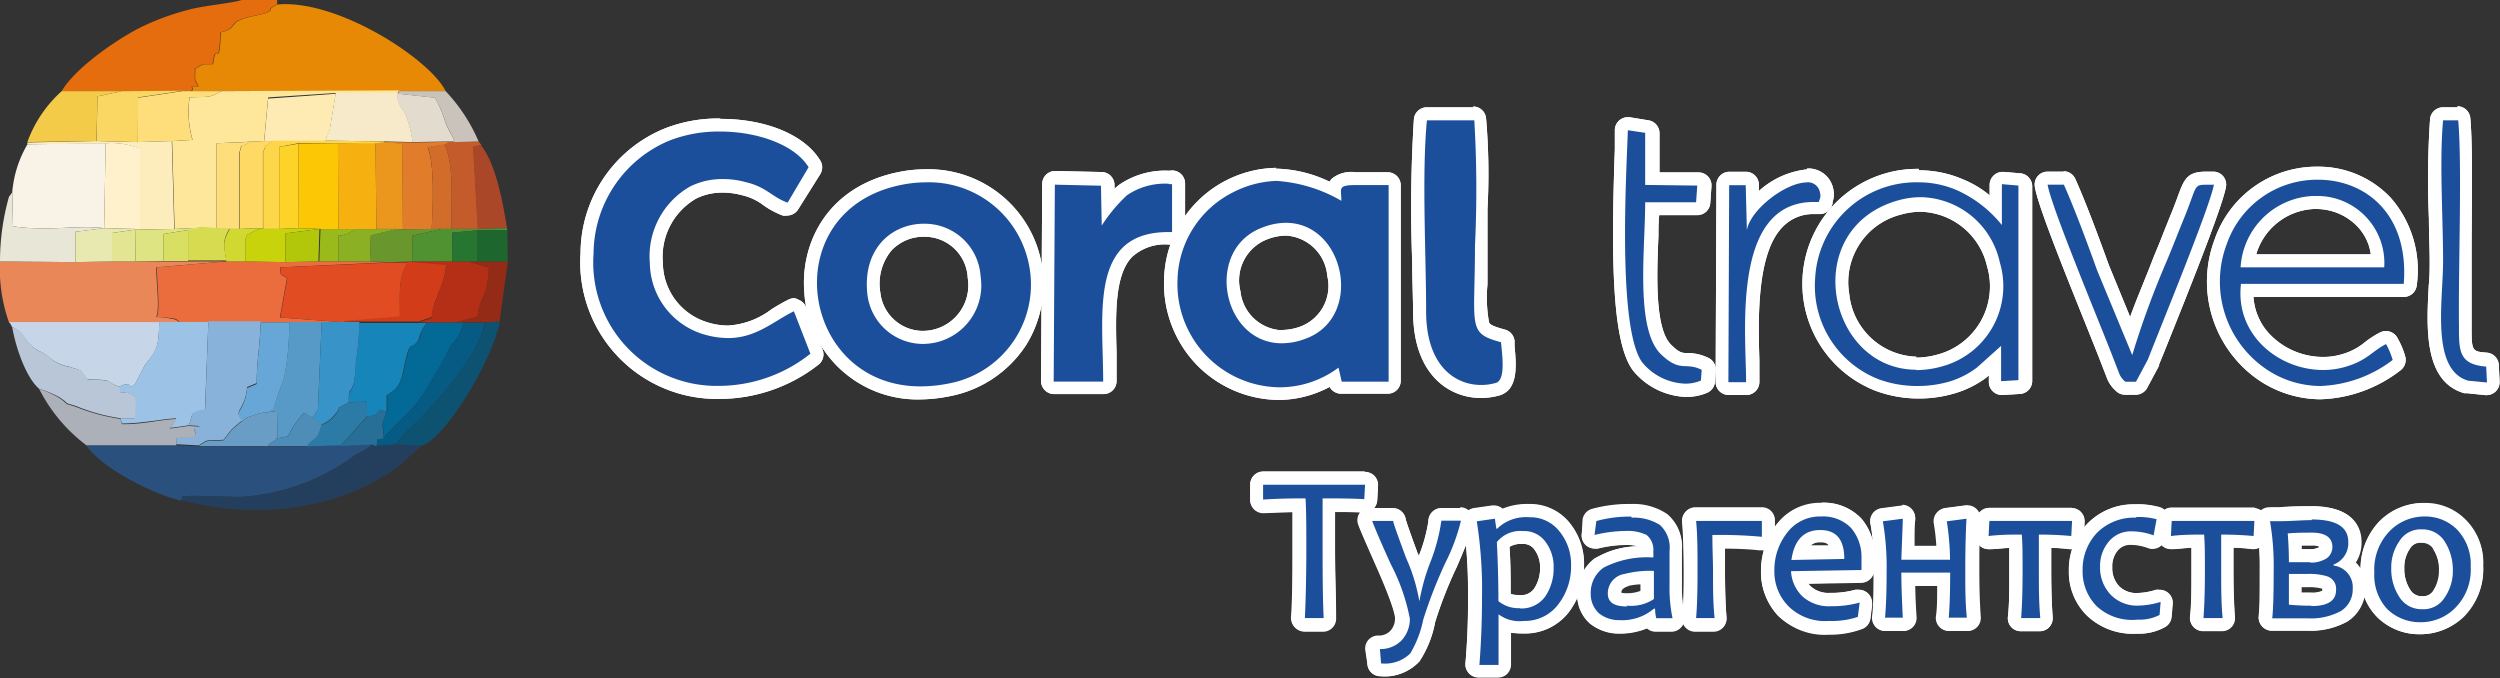 <svg id="Layer_1" data-name="Layer 1" xmlns="http://www.w3.org/2000/svg" viewBox="0 0 191.97 52.06"><rect x="0" y="0" width="191.97" height="52.06" fill="#333333" stroke="none"/><defs><style>.cls-1{fill:#fff;}.cls-2,.cls-65{fill:#1b4e9b;}.cls-10,.cls-11,.cls-12,.cls-13,.cls-14,.cls-15,.cls-16,.cls-17,.cls-18,.cls-19,.cls-2,.cls-20,.cls-21,.cls-22,.cls-23,.cls-24,.cls-25,.cls-26,.cls-27,.cls-28,.cls-29,.cls-3,.cls-30,.cls-31,.cls-32,.cls-33,.cls-34,.cls-35,.cls-36,.cls-37,.cls-38,.cls-39,.cls-4,.cls-40,.cls-41,.cls-42,.cls-43,.cls-44,.cls-45,.cls-46,.cls-47,.cls-48,.cls-49,.cls-5,.cls-50,.cls-51,.cls-52,.cls-53,.cls-54,.cls-55,.cls-56,.cls-57,.cls-58,.cls-59,.cls-6,.cls-60,.cls-61,.cls-62,.cls-63,.cls-64,.cls-7,.cls-8,.cls-9{fill-rule:evenodd;}.cls-3{fill:#e88906;}.cls-4{fill:#2a517d;}.cls-5{fill:#ea8759;}.cls-6{fill:#e56d0d;}.cls-7{fill:#fee69b;}.cls-8{fill:#eb6c3c;}.cls-9{fill:#f8f3e6;}.cls-10{fill:#e24c23;}.cls-11{fill:#c7d5e8;}.cls-12{fill:#9cc2e5;}.cls-13{fill:#88b2da;}.cls-14{fill:#243f5e;}.cls-15{fill:#1685ba;}.cls-16{fill:#b8c6d8;}.cls-17{fill:#579ac8;}.cls-18{fill:#acb0b8;}.cls-19{fill:#f6eaca;}.cls-20{fill:#036997;}.cls-21{fill:#fcc705;}.cls-22{fill:#fdedbc;}.cls-23{fill:#f6b010;}.cls-24{fill:#3793c8;}.cls-25{fill:#feebb3;}.cls-26{fill:#fef1cb;}.cls-27{fill:#f3cb49;}.cls-28{fill:#0e5272;}.cls-29{fill:#e8e6d6;}.cls-30{fill:#67a7d7;}.cls-31{fill:#b42f15;}.cls-32{fill:#fede7b;}.cls-33{fill:#055b84;}.cls-34{fill:#e17c2a;}.cls-35{fill:#eb971d;}.cls-36{fill:#d33c19;}.cls-37{fill:#c45b2a;}.cls-38{fill:#fad762;}.cls-39{fill:#fed963;}.cls-40{fill:#a94728;}.cls-41{fill:#e3dcce;}.cls-42{fill:#fed649;}.cls-43{fill:#fdd327;}.cls-44{fill:#d26c2a;}.cls-45{fill:#699dc5;}.cls-46{fill:#2c7ba6;}.cls-47{fill:#69972e;}.cls-48{fill:#c9d30c;}.cls-49{fill:#509131;}.cls-50{fill:#932b16;}.cls-51{fill:#e7e9b1;}.cls-52{fill:#c9c3bc;}.cls-53{fill:#d6db4f;}.cls-54{fill:#8cb024;}.cls-55{fill:#b2c709;}.cls-56{fill:#dfe482;}.cls-57{fill:#1d672e;}.cls-58{fill:#276f97;}.cls-59{fill:#4d8db7;}.cls-60{fill:#267531;}.cls-61{fill:#d8df63;}.cls-62{fill:#9aba1b;}.cls-63{fill:#e3e592;}.cls-64{fill:#d1d830;}</style></defs><title>lo3</title><g id="Слой_1"><g id="_749436128" data-name=" 749436128"><path class="cls-1" d="M98,13.89a11.39,11.39,0,0,1,5,1.53c0-1-.33-1.21,1.22-1.21.54,0,1.31,0,2.41,0V29.31l-3.6,0-.25-1.08a7.55,7.55,0,0,1-4.51,1.51,7.93,7.93,0,0,1-7.85-8.29,7.72,7.72,0,0,1,4.22-6.66A7.86,7.86,0,0,1,98,13.89m.42,12.47a5.06,5.06,0,0,0,1.72-.31c4.64-1.57,3.18-8.94-1.39-8.94a4.89,4.89,0,0,0-1.73.33c-4.6,1.62-3.21,8.92,1.4,8.92M98,12.89a8.77,8.77,0,0,0-8.61,8.48A9,9,0,0,0,91.88,28a8.89,8.89,0,0,0,6.33,2.71,8.37,8.37,0,0,0,3.89-1,1,1,0,0,0,.86.52l3.6,0h0a1,1,0,0,0,.7-.28,1,1,0,0,0,.3-.72v-15a1,1,0,0,0-1-1l-1,0-1.43,0a2.39,2.39,0,0,0-1.86.49,1.81,1.81,0,0,0-.18.23,10,10,0,0,0-4.15-1Zm.42,12.47a3.35,3.35,0,0,1-3.17-3,3.38,3.38,0,0,1,2.1-4,4.07,4.07,0,0,1,1.4-.27h0a3.38,3.38,0,0,1,3.17,3.1,3.33,3.33,0,0,1-2.1,3.9,4.32,4.32,0,0,1-1.4.25Z" transform="translate(0)"/><g id="_1" data-name=" 1"><path class="cls-2" d="M98.21,30.19a8.36,8.36,0,0,1-6-2.56,8.48,8.48,0,0,1-2.38-6.24,8.25,8.25,0,0,1,8.11-8,10.24,10.24,0,0,1,4.46,1.24.92.92,0,0,1,.23-.58c.27-.29.68-.34,1.5-.34l1.42,0,1,0a.51.51,0,0,1,.49.5V29.31a.48.48,0,0,1-.15.36.5.5,0,0,1-.35.14l-3.61,0a.51.51,0,0,1-.47-.39L102.4,29a8,8,0,0,1-4.19,1.19Zm.51-12.58a4.48,4.48,0,0,0-1.56.3,3.86,3.86,0,0,0-2.43,4.51,3.82,3.82,0,0,0,3.66,3.44,4.63,4.63,0,0,0,1.55-.28,3.81,3.81,0,0,0,2.44-4.45A3.91,3.91,0,0,0,98.72,17.61Z" transform="translate(0)"/><path class="cls-1" d="M98,13.89a11.39,11.39,0,0,1,5,1.53c0-1-.33-1.21,1.22-1.21.54,0,1.31,0,2.41,0V29.31l-3.6,0-.25-1.08a7.55,7.55,0,0,1-4.51,1.51,7.93,7.93,0,0,1-7.85-8.29,7.72,7.72,0,0,1,4.22-6.66A7.86,7.86,0,0,1,98,13.89m.42,12.47a5.06,5.06,0,0,0,1.72-.31c4.64-1.57,3.18-8.94-1.39-8.94a4.89,4.89,0,0,0-1.73.33c-4.6,1.62-3.21,8.92,1.4,8.92M98,12.89a8.77,8.77,0,0,0-8.61,8.48A9,9,0,0,0,91.88,28a8.89,8.89,0,0,0,6.33,2.71,8.37,8.37,0,0,0,3.89-1,1,1,0,0,0,.86.52l3.6,0h0a1,1,0,0,0,.7-.28,1,1,0,0,0,.3-.72v-15a1,1,0,0,0-1-1l-1,0-1.43,0a2.39,2.39,0,0,0-1.86.49,1.81,1.81,0,0,0-.18.23,10,10,0,0,0-4.15-1Zm.42,12.47a3.35,3.35,0,0,1-3.17-3,3.38,3.38,0,0,1,2.1-4,4.07,4.07,0,0,1,1.4-.27h0a3.38,3.38,0,0,1,3.17,3.1,3.33,3.33,0,0,1-2.1,3.9,4.32,4.32,0,0,1-1.4.25Z" transform="translate(0)"/></g></g><g id="_749455360" data-name=" 749455360"><path class="cls-1" d="M55.29,10.1c2.85,0,5.73,1,6.8,2.74l-1.61,2.72c-1.2-.42-1.62-1.21-3.24-1.58a6.33,6.33,0,0,0-1.73-.23,5.53,5.53,0,0,0-2.52.57,6.17,6.17,0,0,0-3.09,5.89,5.79,5.79,0,0,0,4,5.42,6.82,6.82,0,0,0,2,.33c2.16,0,3.48-1.28,5.06-2.06l1.27,3.26a11.31,11.31,0,0,1-7,2.47,9.47,9.47,0,0,1-9.65-10.18,9.45,9.45,0,0,1,5.81-8.65,10.39,10.39,0,0,1,3.86-.7m0-1a11.2,11.2,0,0,0-4.24.78,10.37,10.37,0,0,0-6.43,9.54A10.49,10.49,0,0,0,55.27,30.63,12.33,12.33,0,0,0,62.85,28a1,1,0,0,0,.31-1.16l-1.27-3.26a1,1,0,0,0-.57-.56A.92.92,0,0,0,61,22.9a1,1,0,0,0-.44.1,15.14,15.14,0,0,0-1.32.75A6.1,6.1,0,0,1,55.9,25a5.42,5.42,0,0,1-1.7-.29,4.81,4.81,0,0,1-3.3-4.53,5.16,5.16,0,0,1,2.57-4.94,4.48,4.48,0,0,1,2-.45,5.54,5.54,0,0,1,1.47.19,4.34,4.34,0,0,1,1.7.79,6.56,6.56,0,0,0,1.46.78,1,1,0,0,0,.34,0,1,1,0,0,0,.86-.49L63,13.35a1,1,0,0,0,0-1c-1.2-2-4.2-3.22-7.65-3.22Z" transform="translate(0)"/><g id="_1_0" data-name=" 1 0"><path class="cls-2" d="M55.27,30.13a10,10,0,0,1-10.15-10.7,9.88,9.88,0,0,1,6.12-9.09,10.79,10.79,0,0,1,4-.74c2.69,0,6,.92,7.23,3a.51.51,0,0,1,0,.52l-1.61,2.72a.52.52,0,0,1-.43.24.47.47,0,0,1-.17,0A5.51,5.51,0,0,1,59,15.31a5,5,0,0,0-1.83-.85,6.37,6.37,0,0,0-1.62-.21,5,5,0,0,0-2.29.51,5.71,5.71,0,0,0-2.82,5.42,5.3,5.3,0,0,0,3.64,5,6.18,6.18,0,0,0,1.86.31,6.59,6.59,0,0,0,3.56-1.28c.42-.26.84-.51,1.28-.73A.54.54,0,0,1,61,23.4a.57.57,0,0,1,.18,0,.5.5,0,0,1,.28.29L62.7,27a.48.48,0,0,1-.16.57,11.77,11.77,0,0,1-7.27,2.58Z" transform="translate(0)"/><path class="cls-1" d="M55.29,10.1c2.85,0,5.73,1,6.8,2.74l-1.61,2.72c-1.2-.42-1.62-1.21-3.24-1.58a6.33,6.33,0,0,0-1.73-.23,5.53,5.53,0,0,0-2.52.57,6.17,6.17,0,0,0-3.09,5.89,5.79,5.79,0,0,0,4,5.42,6.82,6.82,0,0,0,2,.33c2.16,0,3.48-1.28,5.06-2.06l1.27,3.26a11.31,11.31,0,0,1-7,2.47,9.47,9.47,0,0,1-9.65-10.18,9.45,9.45,0,0,1,5.81-8.65,10.39,10.39,0,0,1,3.86-.7m0-1a11.2,11.2,0,0,0-4.24.78,10.37,10.37,0,0,0-6.43,9.54A10.49,10.49,0,0,0,55.27,30.63,12.33,12.33,0,0,0,62.85,28a1,1,0,0,0,.31-1.16l-1.27-3.26a1,1,0,0,0-.57-.56A.92.92,0,0,0,61,22.9a1,1,0,0,0-.44.1,15.14,15.14,0,0,0-1.32.75A6.1,6.1,0,0,1,55.9,25a5.42,5.42,0,0,1-1.7-.29,4.81,4.81,0,0,1-3.3-4.53,5.16,5.16,0,0,1,2.57-4.94,4.48,4.48,0,0,1,2-.45,5.54,5.54,0,0,1,1.47.19,4.34,4.34,0,0,1,1.7.79,6.56,6.56,0,0,0,1.46.78,1,1,0,0,0,.34,0,1,1,0,0,0,.86-.49L63,13.35a1,1,0,0,0,0-1c-1.2-2-4.2-3.22-7.65-3.22Z" transform="translate(0)"/></g></g><g id="_749443648" data-name=" 749443648"><path class="cls-1" d="M71.1,14a7.83,7.83,0,0,1,7.8,5.84,7.73,7.73,0,0,1-6.06,9.61,11.15,11.15,0,0,1-2.16.22c-9.37,0-11.24-13.65-1.33-15.5A9.69,9.69,0,0,1,71.1,14m-.24,12.41a4.87,4.87,0,0,0,.84-.08,4.49,4.49,0,0,0,3.6-5.1,4.31,4.31,0,0,0-4.37-4.05c-2.35,0-4.7,1.8-4.33,5.38a4.3,4.3,0,0,0,4.26,3.85M71.1,13a10.5,10.5,0,0,0-1.93.18c-5.61,1.05-7.76,5.47-7.4,9.38a8.7,8.7,0,0,0,8.91,8.11A12,12,0,0,0,73,30.41a9,9,0,0,0,5.79-3.91A8.83,8.83,0,0,0,71.1,13Zm-.24,12.41a3.3,3.3,0,0,1-3.26-2.94,4,4,0,0,1,.85-3.23,3.36,3.36,0,0,1,2.48-1.06,3.31,3.31,0,0,1,3.38,3.16,3.5,3.5,0,0,1-2.76,4,3.58,3.58,0,0,1-.69.07Z" transform="translate(0)"/><g id="_1_1" data-name=" 1 1"><path class="cls-2" d="M70.68,30.15a8.21,8.21,0,0,1-8.41-7.65,8.05,8.05,0,0,1,7-8.85,10.41,10.41,0,0,1,1.84-.17,8.35,8.35,0,0,1,8.29,6.22,8.25,8.25,0,0,1-1,6.53,8.48,8.48,0,0,1-5.47,3.69,11.69,11.69,0,0,1-2.25.23Zm.25-12.49a3.82,3.82,0,0,0-2.85,1.23,4.53,4.53,0,0,0-1,3.6,3.8,3.8,0,0,0,4.51,3.33,4,4,0,0,0,3.2-4.56A3.83,3.83,0,0,0,70.93,17.66Z" transform="translate(0)"/><path class="cls-1" d="M71.1,14a7.83,7.83,0,0,1,7.8,5.84,7.73,7.73,0,0,1-6.06,9.61,11.15,11.15,0,0,1-2.16.22c-9.37,0-11.24-13.65-1.33-15.5A9.69,9.69,0,0,1,71.1,14m-.24,12.41a4.87,4.87,0,0,0,.84-.08,4.49,4.49,0,0,0,3.6-5.1,4.31,4.31,0,0,0-4.37-4.05c-2.35,0-4.7,1.8-4.33,5.38a4.3,4.3,0,0,0,4.26,3.85M71.1,13a10.5,10.5,0,0,0-1.93.18c-5.61,1.05-7.76,5.47-7.4,9.38a8.7,8.7,0,0,0,8.91,8.11A12,12,0,0,0,73,30.41a9,9,0,0,0,5.79-3.91A8.83,8.83,0,0,0,71.1,13Zm-.24,12.41a3.3,3.3,0,0,1-3.26-2.94,4,4,0,0,1,.85-3.23,3.36,3.36,0,0,1,2.48-1.06,3.31,3.31,0,0,1,3.38,3.16,3.5,3.5,0,0,1-2.76,4,3.58,3.58,0,0,1-.69.07Z" transform="translate(0)"/></g></g><path class="cls-3" d="M14.69,7H17L30.65,7l3.57,0C33.09,4.62,26-.06,21.32.34c-1.16.6,0,.2-.85.65-.14.06-1.07.26-1.3.31-1.79.43-.77.83-2.21,1.19-.12,3.07-.34.49-.6,2.44-1,0-.68,0-1.36.34,0,1.05-.11.66.26,1.36-1.14,0-.09,0-.57.37Z" transform="translate(0)"/><g id="_749442656" data-name=" 749442656"><path class="cls-1" d="M113.21,9.24a91,91,0,0,1,.05,9.64c0,6.27-.62,6.69,2,7.4.09,1,.37,2.89-.39,3.12a4,4,0,0,1-1.15.16c-2,0-4.21-1.5-4.21-5.63,0-4.43-.34-10.49.06-14.69h3.6m0-1h-3.6a1,1,0,0,0-1,.91,108.42,108.42,0,0,0-.13,10.92c0,1.36.06,2.67.07,3.86,0,4.89,2.81,6.63,5.21,6.63a5.36,5.36,0,0,0,1.43-.2c1.47-.44,1.28-2.38,1.15-3.79l0-.37a1,1,0,0,0-.74-.89c-1-.27-1.16-.41-1.22-.56a10.68,10.68,0,0,1-.12-2.91c0-.81,0-1.78,0-3,0-.83,0-1.78,0-2.78a49.87,49.87,0,0,0-.11-7,1,1,0,0,0-1-.88Z" transform="translate(0)"/><g id="_1_2" data-name=" 1 2"><path class="cls-2" d="M113.76,30.06c-2.17,0-4.71-1.6-4.71-6.13,0-1.19,0-2.51-.07-3.88a107.18,107.18,0,0,1,.13-10.86.5.5,0,0,1,.5-.45h3.6a.5.5,0,0,1,.49.44,50.27,50.27,0,0,1,.12,6.91c0,1-.06,1.95-.06,2.79,0,1.17,0,2.14,0,2.95-.07,3.49-.07,3.49,1.71,4a.48.48,0,0,1,.37.44l0,.38c.12,1.31.28,2.94-.79,3.26a4.67,4.67,0,0,1-1.29.18Z" transform="translate(0)"/><path class="cls-1" d="M113.21,9.24a91,91,0,0,1,.05,9.64c0,6.27-.62,6.69,2,7.4.09,1,.37,2.89-.39,3.12a4,4,0,0,1-1.15.16c-2,0-4.21-1.5-4.21-5.63,0-4.43-.34-10.49.06-14.69h3.6m0-1h-3.6a1,1,0,0,0-1,.91,108.42,108.42,0,0,0-.13,10.92c0,1.36.06,2.67.07,3.86,0,4.89,2.81,6.63,5.21,6.63a5.36,5.36,0,0,0,1.43-.2c1.47-.44,1.28-2.38,1.15-3.79l0-.37a1,1,0,0,0-.74-.89c-1-.27-1.16-.41-1.22-.56a10.68,10.68,0,0,1-.12-2.91c0-.81,0-1.78,0-3,0-.83,0-1.78,0-2.78a49.87,49.87,0,0,0-.11-7,1,1,0,0,0-1-.88Z" transform="translate(0)"/></g></g><g id="_749442944" data-name=" 749442944"><path class="cls-1" d="M89.76,14.14H90l0,3.68h-.29c-6.09,0-5,6.21-5,11.48h-3.8L81,14.18l3.54.08.06,3.06A12.2,12.2,0,0,1,86.53,15a5.18,5.18,0,0,1,3.23-.89m0-1h0a6.22,6.22,0,0,0-3.82,1.08,3.65,3.65,0,0,0-.36.31v-.29a1,1,0,0,0-1-1l-3.55-.08h0a1,1,0,0,0-.7.28,1,1,0,0,0-.3.71l-.09,15.14a1,1,0,0,0,.3.71,1,1,0,0,0,.7.29h3.8a1,1,0,0,0,1-1c0-.71,0-1.43,0-2.16-.08-2.94-.16-6,1.2-7.38a3.74,3.74,0,0,1,2.83-.94H90a1,1,0,0,0,.7-.28,1,1,0,0,0,.3-.73l0-3.68a1,1,0,0,0-1-1Z" transform="translate(0)"/><g id="_1_3" data-name=" 1 3"><path class="cls-2" d="M80.94,29.81a.5.5,0,0,1-.35-.14.55.55,0,0,1-.15-.36l.09-15.14a.47.47,0,0,1,.15-.35.51.51,0,0,1,.35-.15l3.56.09a.5.5,0,0,1,.48.49l0,1.57a5.82,5.82,0,0,1,1.12-1.19,5.69,5.69,0,0,1,3.54-1H90a.49.49,0,0,1,.49.49l0,3.69a.55.55,0,0,1-.15.36.52.52,0,0,1-.35.14h-.29a4.21,4.21,0,0,0-3.19,1.09C85,21,85.12,24.12,85.2,27.17c0,.72,0,1.44,0,2.14a.5.5,0,0,1-.5.5Z" transform="translate(0)"/><path class="cls-1" d="M89.76,14.14H90l0,3.68h-.29c-6.09,0-5,6.21-5,11.48h-3.8L81,14.18l3.54.08.06,3.06A12.2,12.2,0,0,1,86.53,15a5.18,5.18,0,0,1,3.23-.89m0-1h0a6.22,6.22,0,0,0-3.82,1.08,3.65,3.65,0,0,0-.36.31v-.29a1,1,0,0,0-1-1l-3.55-.08h0a1,1,0,0,0-.7.28,1,1,0,0,0-.3.71l-.09,15.14a1,1,0,0,0,.3.71,1,1,0,0,0,.7.29h3.8a1,1,0,0,0,1-1c0-.71,0-1.43,0-2.16-.08-2.94-.16-6,1.2-7.38a3.74,3.74,0,0,1,2.83-.94H90a1,1,0,0,0,.7-.28,1,1,0,0,0,.3-.73l0-3.68a1,1,0,0,0-1-1Z" transform="translate(0)"/></g></g><g id="_749443296" data-name=" 749443296"><path class="cls-1" d="M147.31,14a7.43,7.43,0,0,1,2.92.59,9.31,9.31,0,0,1,3.49,2.69l0-3.14,1.27.11,0,14.94-1.33.08V26.56l-1.84,1.65a6.76,6.76,0,0,1-2,1.05,8.68,8.68,0,0,1-2.57.38,8.57,8.57,0,0,1-3-.52,7.69,7.69,0,0,1-4.87-7.72A7.77,7.77,0,0,1,147.31,14m-.2,14.42a7.41,7.41,0,0,0,2-.28,6.38,6.38,0,0,0,4.45-8,6.34,6.34,0,0,0-6.06-5,6.45,6.45,0,0,0-1.76.25c-7.62,2.16-5.44,13,1.41,13m.2-15.42v0A8.82,8.82,0,0,0,144,30a9.47,9.47,0,0,0,3.34.6,9.68,9.68,0,0,0,2.87-.43A7.75,7.75,0,0,0,152.52,29l.2-.18v.51a1,1,0,0,0,1,1h.06l1.33-.08a1,1,0,0,0,.94-1l0-14.94a1,1,0,0,0-.91-1l-1.27-.11h-.09a1,1,0,0,0-1,1V15a7.83,7.83,0,0,0-2.13-1.26,8.38,8.38,0,0,0-3.3-.66Zm-.2,14.42A5.35,5.35,0,0,1,142,22.57a5.35,5.35,0,0,1,4-6.1,5.47,5.47,0,0,1,1.49-.21,5.38,5.38,0,0,1,5.09,4.18,5.42,5.42,0,0,1-3.74,6.77,6.14,6.14,0,0,1-1.7.25Z" transform="translate(0)"/><g id="_1_4" data-name=" 1 4"><path class="cls-2" d="M147.32,30.13a8.93,8.93,0,0,1-3.14-.55,8.32,8.32,0,0,1,3.13-16,7.87,7.87,0,0,1,3.12.63,7.74,7.74,0,0,1,2.8,1.93l0-1.93a.52.52,0,0,1,.16-.37.51.51,0,0,1,.34-.13l1.32.12a.5.5,0,0,1,.45.5l0,14.94a.5.5,0,0,1-.47.5l-1.36.08a.47.47,0,0,1-.34-.13.52.52,0,0,1-.16-.37V27.68l-1,.9a7.07,7.07,0,0,1-2.15,1.15,9.22,9.22,0,0,1-2.74.4Zm.14-14.37a6.17,6.17,0,0,0-1.63.23,5.81,5.81,0,0,0-4.37,6.64A5.83,5.83,0,0,0,147.11,28a7.09,7.09,0,0,0,1.83-.26A5.9,5.9,0,0,0,153,20.33,5.87,5.87,0,0,0,147.46,15.76Z" transform="translate(0)"/><path class="cls-1" d="M147.31,14a7.43,7.43,0,0,1,2.92.59,9.31,9.31,0,0,1,3.49,2.69l0-3.14,1.27.11,0,14.94-1.33.08V26.56l-1.84,1.65a6.76,6.76,0,0,1-2,1.05,8.68,8.68,0,0,1-2.57.38,8.57,8.57,0,0,1-3-.52,7.69,7.69,0,0,1-4.87-7.72A7.77,7.77,0,0,1,147.31,14m-.2,14.42a7.41,7.41,0,0,0,2-.28,6.38,6.38,0,0,0,4.45-8,6.34,6.34,0,0,0-6.06-5,6.45,6.45,0,0,0-1.76.25c-7.62,2.16-5.44,13,1.41,13m.2-15.42v0A8.82,8.82,0,0,0,144,30a9.47,9.47,0,0,0,3.34.6,9.68,9.68,0,0,0,2.87-.43A7.75,7.75,0,0,0,152.52,29l.2-.18v.51a1,1,0,0,0,1,1h.06l1.33-.08a1,1,0,0,0,.94-1l0-14.94a1,1,0,0,0-.91-1l-1.27-.11h-.09a1,1,0,0,0-1,1V15a7.83,7.83,0,0,0-2.13-1.26,8.38,8.38,0,0,0-3.3-.66Zm-.2,14.42A5.35,5.35,0,0,1,142,22.57a5.35,5.35,0,0,1,4-6.1,5.47,5.47,0,0,1,1.49-.21,5.38,5.38,0,0,1,5.09,4.18,5.42,5.42,0,0,1-3.74,6.77,6.14,6.14,0,0,1-1.7.25Z" transform="translate(0)"/></g></g><g id="_749438432" data-name=" 749438432"><path class="cls-1" d="M178,13.8c3.59,0,7,2.59,6.58,8l-12.5,0c-.46,3.93,2.91,6.61,6.3,6.61a6,6,0,0,0,1.78-.26c1.61-.48,2-1.19,3.06-1.73a6.05,6.05,0,0,1,.51,1.22,9.71,9.71,0,0,1-5.57,2,7.48,7.48,0,0,1-4.32-1.42A8.13,8.13,0,0,1,171,18.71a7.34,7.34,0,0,1,7-4.91m-5.92,6.73h11a5.15,5.15,0,0,0-5.29-5.48h-.21a5.83,5.83,0,0,0-5.53,5.48M178,12.8a8.28,8.28,0,0,0-7.94,5.58,9.18,9.18,0,0,0,3.2,10.68,8.55,8.55,0,0,0,4.9,1.6,10.52,10.52,0,0,0,6.15-2.21,1,1,0,0,0,.37-1.12,5.82,5.82,0,0,0-.43-1.09l-.14-.26a1,1,0,0,0-1.33-.46,7.06,7.06,0,0,0-1.21.78,4.73,4.73,0,0,1-1.7.89,4.89,4.89,0,0,1-1.49.22,5.68,5.68,0,0,1-4.18-1.84,4.6,4.6,0,0,1-1.16-2.77l11.54,0a1,1,0,0,0,1-.91,8.43,8.43,0,0,0-2-6.7A7.61,7.61,0,0,0,178,12.8Zm-4.75,6.73a4.85,4.85,0,0,1,4.4-3.48h.17a4.38,4.38,0,0,1,3.23,1.37,3.88,3.88,0,0,1,1,2.11Z" transform="translate(0)"/><g id="_1_5" data-name=" 1 5"><path class="cls-2" d="M178.21,30.16a8,8,0,0,1-4.62-1.51,8.57,8.57,0,0,1-3-10.1A7.8,7.8,0,0,1,178,13.3a7,7,0,0,1,5.24,2.2,8.07,8.07,0,0,1,1.84,6.32.5.5,0,0,1-.5.45l-12,0a5,5,0,0,0,1.29,3.6,6.16,6.16,0,0,0,4.55,2,5.5,5.5,0,0,0,1.63-.24,5.33,5.33,0,0,0,1.86-1A6.14,6.14,0,0,1,183,26a.59.59,0,0,1,.22,0,.5.5,0,0,1,.45.28l.13.27a5.06,5.06,0,0,1,.4,1,.5.5,0,0,1-.18.57,10.1,10.1,0,0,1-5.85,2.11ZM182.66,20a4.48,4.48,0,0,0-1.2-3,4.92,4.92,0,0,0-3.6-1.53h-.2a5.34,5.34,0,0,0-5,4.48Z" transform="translate(0)"/><path class="cls-1" d="M178,13.8c3.59,0,7,2.59,6.58,8l-12.5,0c-.46,3.93,2.91,6.61,6.3,6.61a6,6,0,0,0,1.78-.26c1.61-.48,2-1.19,3.06-1.73a6.05,6.05,0,0,1,.51,1.22,9.71,9.71,0,0,1-5.57,2,7.48,7.48,0,0,1-4.32-1.42A8.13,8.13,0,0,1,171,18.71a7.34,7.34,0,0,1,7-4.91m-5.92,6.73h11a5.15,5.15,0,0,0-5.29-5.48h-.21a5.83,5.83,0,0,0-5.53,5.48M178,12.8a8.28,8.28,0,0,0-7.94,5.58,9.18,9.18,0,0,0,3.2,10.68,8.55,8.55,0,0,0,4.9,1.6,10.52,10.52,0,0,0,6.15-2.21,1,1,0,0,0,.37-1.12,5.82,5.82,0,0,0-.43-1.09l-.14-.26a1,1,0,0,0-1.33-.46,7.06,7.06,0,0,0-1.21.78,4.73,4.73,0,0,1-1.7.89,4.89,4.89,0,0,1-1.49.22,5.68,5.68,0,0,1-4.18-1.84,4.6,4.6,0,0,1-1.16-2.77l11.54,0a1,1,0,0,0,1-.91,8.43,8.43,0,0,0-2-6.7A7.61,7.61,0,0,0,178,12.8Zm-4.75,6.73a4.85,4.85,0,0,1,4.4-3.48h.17a4.38,4.38,0,0,1,3.23,1.37,3.88,3.88,0,0,1,1,2.11Z" transform="translate(0)"/></g></g><path class="cls-4" d="M13.9,38.41c.36-.53-.26-.25.82-.34l3.66.09a16.22,16.22,0,0,0,8.67-3.06c.54-.4.09-.06.68-.4l.37-.2c.51-.34.11,0,.51-.42l-2.41.08-2.69.12-3,0h-5.3l-1.73-.09H6.61c1.3,1.87,5.3,3.8,7.29,4.25Z" transform="translate(0)"/><path class="cls-5" d="M.71,24.78l11.51,0h1.59c-.2-.11-.2-.26-.71-.31A4.18,4.18,0,0,0,12,24.35c.28-.82,0-2.35,0-3.82l5.33-.46-2.94,0h-1.9l-2.13,0H8.59l-2.8.06L0,20.07a12.31,12.31,0,0,0,.71,4.74v0Z" transform="translate(0)"/><path class="cls-6" d="M4.74,7H9.36L14,7l.65,0c.48-.42-.57-.34.57-.37-.37-.7-.23-.31-.26-1.36.68-.37.34-.31,1.36-.34.26-1.95.48.63.6-2.44,1.44-.36.42-.76,2.21-1.19.23-.05,1.16-.25,1.3-.31.88-.45-.31-.05.85-.65V0H18.55c-.6.23-3.09.45-4.14.77a18.94,18.94,0,0,0-3.83,1.44C8.42,3.37,5.65,5.41,4.74,7Z" transform="translate(0)"/><path class="cls-7" d="M13.22,10.83l.19,6.75,2.05-.09,1.16.09V11l2.66-.12,1-.05.31-3.35,5.19-.34h4.76l.11-.2L17,7c-1,.57-1,.4-2.44.48a7.76,7.76,0,0,0,.23,3.26l-1.56.09Z" transform="translate(0)"/><path class="cls-8" d="M13.81,24.75l2.18,0h4l2.18,0,2.5,0h1.76v0l-4.94-.37.54-3c-.54-.4-.45-.06-.54-.85L30,20.13h0l-1.59-.06h-4l-2.52.06-3.09-.06H17.38l-5.33.46c0,1.47.26,3,0,3.82a4.18,4.18,0,0,1,1.07.09c.51,0,.51.2.71.31Z" transform="translate(0)"/><path class="cls-9" d="M.94,14.77,1,17.38c2.69.4,4.87-.11,7,.14L8.11,11l-6,.08A8.63,8.63,0,0,0,.94,14.77Z" transform="translate(0)"/><g id="_749444992" data-name=" 749444992"><path class="cls-1" d="M170,14.18c-.28,1.64-4,10.68-5.07,13.43l-.91,1.7h-.82a1.63,1.63,0,0,1-.43-.53l-.54-1.39c-1.13-2.92-4.7-11.46-5-13.21h1.25c.82,1.84,1.82,4.53,2.55,6.57l2.7,6.52a68.06,68.06,0,0,1,2.6-7.11c.54-1.28.88-2.19,1.37-3.38,1.19-2.92.59-2.55,2.29-2.6m-11.51-1h-1.25a1,1,0,0,0-.76.35,1,1,0,0,0-.22.8c.21,1.34,1.89,5.56,3.89,10.53.47,1.17.88,2.19,1.15,2.89l.54,1.39a.91.91,0,0,0,.07.14,2.39,2.39,0,0,0,.51.67l.07.07a1,1,0,0,0,.71.29H164a1,1,0,0,0,.88-.53l.91-1.7a.36.36,0,0,0,0-.09l.36-.88c2.34-5.8,4.53-11.36,4.78-12.77a1,1,0,0,0-.23-.82,1,1,0,0,0-.76-.34h-.49c-1.41,0-1.69.45-2.18,1.79-.13.36-.3.82-.55,1.44-.18.43-.33.82-.49,1.21-.26.68-.53,1.34-.87,2.15-.23.62-.51,1.3-.79,2s-.7,1.71-1,2.57l-1.64-4c-.75-2.07-1.73-4.73-2.57-6.6a1,1,0,0,0-.91-.59Zm11.51,2h0Z" transform="translate(0)"/><g id="_1_6" data-name=" 1 6"><path class="cls-2" d="M163.19,29.81a.52.52,0,0,1-.36-.14l-.07-.08a2.17,2.17,0,0,1-.43-.56l-.57-1.46c-.27-.7-.69-1.72-1.16-2.9-1.53-3.81-3.64-9-3.86-10.42a.5.5,0,0,1,.49-.58h1.25a.51.51,0,0,1,.46.3c.82,1.85,1.8,4.51,2.56,6.61l2.14,5.17c.39-1.2.94-2.55,1.44-3.79.29-.71.56-1.39.79-2,.34-.82.6-1.48.87-2.16.16-.39.31-.79.49-1.22.26-.63.43-1.1.56-1.45.43-1.2.57-1.46,1.71-1.47H170a.51.51,0,0,1,.38.18.47.47,0,0,1,.11.41c-.23,1.36-2.52,7.15-4.74,12.64l-.36.9-.93,1.75a.51.51,0,0,1-.44.26Z" transform="translate(0)"/><path class="cls-1" d="M170,14.18c-.28,1.64-4,10.68-5.07,13.43l-.91,1.7h-.82a1.63,1.63,0,0,1-.43-.53l-.54-1.39c-1.13-2.92-4.7-11.46-5-13.21h1.25c.82,1.84,1.82,4.53,2.55,6.57l2.7,6.52a68.06,68.06,0,0,1,2.6-7.11c.54-1.28.88-2.19,1.37-3.38,1.19-2.92.59-2.55,2.29-2.6m-11.51-1h-1.25a1,1,0,0,0-.76.35,1,1,0,0,0-.22.8c.21,1.34,1.89,5.56,3.89,10.53.47,1.17.88,2.19,1.15,2.89l.54,1.39a.91.91,0,0,0,.07.14,2.39,2.39,0,0,0,.51.67l.07.07a1,1,0,0,0,.71.29H164a1,1,0,0,0,.88-.53l.91-1.7a.36.36,0,0,0,0-.09l.36-.88c2.34-5.8,4.53-11.36,4.78-12.77a1,1,0,0,0-.23-.82,1,1,0,0,0-.76-.34h-.49c-1.41,0-1.69.45-2.18,1.79-.13.36-.3.82-.55,1.44-.18.43-.33.82-.49,1.21-.26.68-.53,1.34-.87,2.15-.23.62-.51,1.3-.79,2s-.7,1.71-1,2.57l-1.64-4c-.75-2.07-1.73-4.73-2.57-6.6a1,1,0,0,0-.91-.59Zm11.51,2h0Z" transform="translate(0)"/></g></g><path class="cls-10" d="M26.46,24.69l4.25-.34c0-1.93-.14-3,.59-4.19l-1.3,0-8.48.37c.06.79,0,.45.54.85l-.54,3,4.94.37Z" transform="translate(0)"/><path class="cls-11" d="M.88,25.06c1,.63.63.4,1.25,1.19.51.63.79.6,1.48,1.05a3.28,3.28,0,0,0,1.67.85c1.19.4.76.11,1.42,1,2.24,0,1.13.09,2.46.54,1.14-.54.57.34,1.19-.17.06-.08.63-1.19.77-1.47.74-1,1.1-1.08,1.1-3.32l-11.51,0,.17.28Z" transform="translate(0)"/><path class="cls-12" d="M9.16,29.71l0,.4c1,.11.6.05,1.22.37l-.06,1.64H9.25l.11.4c1.53,0,3-.34,4.17-.4l-.46.74,1.42-.2c.43-1-.05-.88,1.25-1.19L16,24.72l-2.18,0H12.22c0,2.24-.39,2.32-1.1,3.32-.14.28-.71,1.39-.77,1.47-.62.51,0-.37-1.19.17Z" transform="translate(0)"/><g id="_749418496" data-name=" 749418496"><path class="cls-1" d="M125,10l1.33.2,0,4,4,.05-.09,1.28h-3.91c0,3.68-.79,9.81,1.25,11.71,1.47,1.39,1.84.53,3.09,1.16l-.06.82a3,3,0,0,1-1.2.24,4.47,4.47,0,0,1-3.28-1.6C124.18,25.32,124.89,13.3,125,10m0-1a1,1,0,0,0-.64.23A1,1,0,0,0,124,10c0,.39,0,.89,0,1.48-.31,8.71-.19,14.93,1.42,17a5.51,5.51,0,0,0,4.07,2,4.12,4.12,0,0,0,1.6-.32,1,1,0,0,0,.6-.85l.06-.82a1,1,0,0,0-.55-1,3.67,3.67,0,0,0-1.6-.38c-.41,0-.63,0-1.25-.61-1.29-1.2-1.13-5.36-1-8.4,0-.55,0-1.08.06-1.58h2.92a1,1,0,0,0,1-.94l.09-1.27a1,1,0,0,0-.26-.75,1,1,0,0,0-.73-.32l-3,0,0-3a1,1,0,0,0-.85-1L125.12,9Z" transform="translate(0)"/><g id="_1_7" data-name=" 1 7"><path class="cls-2" d="M129.41,29.94a5,5,0,0,1-3.67-1.79c-1.62-2.09-1.59-9.26-1.32-16.7,0-.59,0-1.1,0-1.48a.51.51,0,0,1,.18-.37.47.47,0,0,1,.32-.12H125l1.34.2a.5.5,0,0,1,.42.49l0,3.51,3.51.05a.5.5,0,0,1,.49.54l-.09,1.27a.49.49,0,0,1-.49.47h-3.42c0,.64,0,1.34-.07,2.06-.13,3.31-.29,7.43,1.16,8.78a2,2,0,0,0,1.58.75,3.21,3.21,0,0,1,1.39.33.51.51,0,0,1,.28.48l-.06.82a.51.51,0,0,1-.3.43A3.47,3.47,0,0,1,129.41,29.94Z" transform="translate(0)"/><path class="cls-1" d="M125,10l1.33.2,0,4,4,.05-.09,1.28h-3.91c0,3.68-.79,9.81,1.25,11.71,1.47,1.39,1.84.53,3.09,1.16l-.06.82a3,3,0,0,1-1.2.24,4.47,4.47,0,0,1-3.28-1.6C124.18,25.32,124.89,13.3,125,10m0-1a1,1,0,0,0-.64.23A1,1,0,0,0,124,10c0,.39,0,.89,0,1.48-.31,8.71-.19,14.93,1.42,17a5.51,5.51,0,0,0,4.07,2,4.12,4.12,0,0,0,1.6-.32,1,1,0,0,0,.6-.85l.06-.82a1,1,0,0,0-.55-1,3.67,3.67,0,0,0-1.6-.38c-.41,0-.63,0-1.25-.61-1.29-1.2-1.13-5.36-1-8.4,0-.55,0-1.08.06-1.58h2.92a1,1,0,0,0,1-.94l.09-1.27a1,1,0,0,0-.26-.75,1,1,0,0,0-.73-.32l-3,0,0-3a1,1,0,0,0-.85-1L125.12,9Z" transform="translate(0)"/></g></g><path class="cls-13" d="M14.49,32.66l.91.06c-1,.28-.14.11-.48.85l-1.34,0-.05.54,1.73.09c.79-.51.39-.34,1.9-.43l.62-.79a8.58,8.58,0,0,1,.85-.71c-.79-.79.2-.71.34-2.55l.74-.31c0-1.71.25-2.81.31-4.74H16l-.25,6.75c-1.3.31-.82.2-1.25,1.19Z" transform="translate(0)"/><g id="_749436640" data-name=" 749436640"><path class="cls-1" d="M138.75,14a.94.94,0,0,1,1,.77c.09.4,0,.4-.08.74h-.4c-6.33,0-5.19,10-5.19,13.84h-1.36l.06-15.13h1.27l.09,3.45c.27-1.59,3-3.66,4.59-3.66m0-1a6.5,6.5,0,0,0-3.67,1.66v-.48a1,1,0,0,0-1-1H132.8a1,1,0,0,0-1,1l-.06,15.14a1,1,0,0,0,1,1h1.36a1,1,0,0,0,1-1c0-.47,0-1,0-1.64-.09-3.06-.24-8.18,1.77-10.25a3.22,3.22,0,0,1,2.45-1h.4a1,1,0,0,0,1-.84l0-.1a1.75,1.75,0,0,0,.05-1,1.94,1.94,0,0,0-2-1.56Z" transform="translate(0)"/><g id="_1_8" data-name=" 1 8"><path class="cls-2" d="M132.74,29.81a.48.48,0,0,1-.5-.5l.06-15.14a.5.5,0,0,1,.5-.5h1.27a.5.5,0,0,1,.5.49l0,1.64a6.68,6.68,0,0,1,4.14-2.33,1.43,1.43,0,0,1,1.51,1.16,1.27,1.27,0,0,1,0,.75.65.65,0,0,0,0,.18.5.5,0,0,1-.49.42h-.4a3.71,3.71,0,0,0-2.81,1.1c-2.16,2.22-2,7.28-1.91,10.62,0,.61,0,1.16,0,1.62a.5.5,0,0,1-.5.5Z" transform="translate(0)"/><path class="cls-1" d="M138.75,14a.94.94,0,0,1,1,.77c.09.4,0,.4-.08.74h-.4c-6.33,0-5.19,10-5.19,13.84h-1.36l.06-15.13h1.27l.09,3.45c.27-1.59,3-3.66,4.59-3.66m0-1a6.5,6.5,0,0,0-3.67,1.66v-.48a1,1,0,0,0-1-1H132.8a1,1,0,0,0-1,1l-.06,15.14a1,1,0,0,0,1,1h1.36a1,1,0,0,0,1-1c0-.47,0-1,0-1.64-.09-3.06-.24-8.18,1.77-10.25a3.22,3.22,0,0,1,2.45-1h.4a1,1,0,0,0,1-.84l0-.1a1.75,1.75,0,0,0,.05-1,1.94,1.94,0,0,0-2-1.56Z" transform="translate(0)"/></g></g><g id="_749439136" data-name=" 749439136"><path class="cls-1" d="M188.76,9.24c.31,3.4,0,11.51.06,15.85,0,1.87,0,2.89,2.09,3.06l.06,1.22-1.45-.14c-2.89-.85-1.92-6.15-1.92-9.19,0-3.26-.29-7.68,0-10.8h1.13m0-1h-1.13a1,1,0,0,0-1,.9,67.77,67.77,0,0,0-.09,7.62c0,1.17.06,2.28.06,3.28,0,.55,0,1.19-.07,1.87-.18,3.28-.39,7.37,2.71,8.28a.58.58,0,0,0,.19,0l1.44.15h.1a1,1,0,0,0,1-1.05l-.06-1.21a1,1,0,0,0-.92-1c-1.15-.09-1.17-.12-1.17-2v-.07c0-1.43,0-3.26,0-5.2,0-3.94.11-8.41-.1-10.74a1,1,0,0,0-1-.91Z" transform="translate(0)"/><g id="_1_9" data-name=" 1 9"><path class="cls-2" d="M189.48,29.73c-2.82-.82-2.62-4.69-2.45-7.79,0-.69.07-1.33.07-1.9,0-1,0-2.13-.06-3.3a66.49,66.49,0,0,1,.09-7.55.5.5,0,0,1,.5-.45h1.13a.51.51,0,0,1,.5.46c.21,2.3.15,6.76.1,10.69,0,1.94-.05,3.77,0,5.2,0,1.93,0,2.43,1.63,2.56a.5.5,0,0,1,.46.48l.06,1.22a.5.5,0,0,1-.15.38.52.52,0,0,1-.35.14Z" transform="translate(0)"/><path class="cls-1" d="M188.76,9.24c.31,3.4,0,11.51.06,15.85,0,1.87,0,2.89,2.09,3.06l.06,1.22-1.45-.14c-2.89-.85-1.92-6.15-1.92-9.19,0-3.26-.29-7.68,0-10.8h1.13m0-1h-1.13a1,1,0,0,0-1,.9,67.77,67.77,0,0,0-.09,7.62c0,1.17.06,2.28.06,3.28,0,.55,0,1.19-.07,1.87-.18,3.28-.39,7.37,2.71,8.28a.58.58,0,0,0,.19,0l1.44.15h.1a1,1,0,0,0,1-1.05l-.06-1.21a1,1,0,0,0-.92-1c-1.15-.09-1.17-.12-1.17-2v-.07c0-1.43,0-3.26,0-5.2,0-3.94.11-8.41-.1-10.74a1,1,0,0,0-1-.91Z" transform="translate(0)"/></g></g><path class="cls-14" d="M13.9,38.41c5.72,1.48,12.07.85,16.81-2.69l1.67-1.5-2-.09-1.48.09-.31-.14c-.4.39,0,.11-.51.42l-.37.2c-.59.34-.14,0-.68.4a16.22,16.22,0,0,1-8.67,3.06l-3.66-.09c-1.08.09-.46-.19-.82.34Z" transform="translate(0)"/><path class="cls-15" d="M26.77,30.9l1.36-.06L28.18,32c1.51-.23.4-.79,1.51-.37l0-1.27c1.19-.74,1.08-1.11,1.45-2.7s.48-.82.88-1.41c.28-.4.08-.26.31-.74a3.43,3.43,0,0,1,.43-.71l-.66,0H27.59a22.79,22.79,0,0,1-.28,3.12,9.16,9.16,0,0,1-.15,1.56c-.31,1-.36.17-.39,1.5Z" transform="translate(0)"/><path class="cls-16" d="M3,29.85a8.52,8.52,0,0,1,1.56.65c1,.66.06.29,1.31.69a14.33,14.33,0,0,0,3.4.93h1.1l.06-1.64c-.62-.32-.2-.26-1.22-.37l0-.4c-1.33-.45-.22-.54-2.46-.54-.66-.91-.23-.62-1.42-1a3.07,3.07,0,0,1-1.67-.85c-.69-.45-1-.42-1.48-1.05-.62-.79-.2-.56-1.25-1.19C1.2,26.68,2,29,3,29.85Z" transform="translate(0)"/><path class="cls-17" d="M20.5,31.67l.77-.12.05,2.1.8-.14a6.22,6.22,0,0,1,1.22-1.79,5.26,5.26,0,0,1,.65.4l.42-.65.29-6.75-2.5,0a20,20,0,0,1-.37,4.2c-.14.48-.36,1-.59,1.67s-.14.74-.74,1.05Z" transform="translate(0)"/><path class="cls-18" d="M6.61,34.19h6.92l.05-.57,1.34,0c.34-.74-.51-.6.48-.85l-.91-.06-1.44.2.48-.74c-1.22.06-2.64.43-4.17.4l-.11-.4a15,15,0,0,1-3.43-.93c-1.22-.4-.29,0-1.28-.69A8.52,8.52,0,0,0,3,29.85a12.46,12.46,0,0,0,3.63,4.34Z" transform="translate(0)"/><path class="cls-19" d="M25,10.8l4.54.06,2.15.05a9,9,0,0,0-.51-2.06c-.28-.63-.71-.71-.62-1.71H25.78l-.46,2.78c-.25.8,0-.22-.34.88Z" transform="translate(0)"/><path class="cls-20" d="M29.69,31.58c-.43,1.25-.31.57-.2,2,1.22-1.45,2.32-2,3.43-4,.51-.91,1-1.62,1.45-2.55.34-.77.42-.57.7-1.05a5.26,5.26,0,0,0,.54-1.22h-2.8a3.43,3.43,0,0,0-.43.71c-.23.48,0,.34-.31.74-.4.59-.51-.15-.88,1.41s-.26,2-1.45,2.7l0,1.27Z" transform="translate(0)"/><polygon class="cls-21" points="22.94 17.52 24.59 17.58 25.98 17.61 25.95 11 22.91 11.03 22.94 17.52"/><path class="cls-22" d="M8.11,11a5.91,5.91,0,0,1,2.58.4l0,6.23,2.69-.05-.19-6.75-2.64.08L7.4,10.83l-5.3.11v.14l6-.05h0Z" transform="translate(0)"/><polygon class="cls-23" points="25.98 17.61 27.28 17.61 28.9 17.58 28.84 10.97 25.95 11 25.98 17.61"/><path class="cls-24" d="M24,32.12l.14.14c.06,0,.14.09.14.09l.37.25a2.15,2.15,0,0,0,1.05-.76c.74-.83-.26-.23,1.08-.94,0-1.33.08-.48.39-1.5a9.11,9.11,0,0,0,.15-1.53,23.75,23.75,0,0,0,.28-3.15H24.7l-.29,6.75-.42.65Z" transform="translate(0)"/><path class="cls-25" d="M20.28,10.86l.7,0,4,0c.31-1.1.09-.06.34-.88l.46-2.78-5.19.37-.31,3.35Z" transform="translate(0)"/><path class="cls-26" d="M8,17.52l2.38.06.37.05,0-6.23A5.91,5.91,0,0,0,8.11,11L8,17.52Z" transform="translate(0)"/><path class="cls-27" d="M2.1,10.91l5.3-.08L7.49,7.4,9.36,7H4.74A9.66,9.66,0,0,0,2.1,10.91Z" transform="translate(0)"/><path class="cls-28" d="M30.4,34.13l2,.09c1.79-.6,5.3-6.3,6-9.53l-1.16.06c-.28,2.44-4.2,6.8-5.87,8.22l-.93,1.16Z" transform="translate(0)"/><path class="cls-29" d="M0,20.07l5.79.06V17.8L8,17.52c-2.1-.25-4.28.26-7-.14L.94,14.77l-.25.34a18.22,18.22,0,0,0-.69,5Z" transform="translate(0)"/><path class="cls-30" d="M18.63,32.32c.34-.23,0-.17.77-.4a3.19,3.19,0,0,1,1.1-.25c.6-.31.46-.2.74-1.05s.45-1.19.59-1.67a20,20,0,0,0,.37-4.2l-2.18,0c-.06,1.93-.31,3-.31,4.74l-.74.31c-.14,1.84-1.13,1.76-.34,2.55Z" transform="translate(0)"/><path class="cls-31" d="M31.3,20.16l2.95.25c-.17,1.84-1,2.47-1.1,4l-1,.34.66,0H35l1.67-.43c.17-1.61.74-1.27.88-3.77l-1.62-.48H31.64L30,20.13h0l1.3,0Z" transform="translate(0)"/><path class="cls-32" d="M10.58,10.91l2.64-.08,1.56-.09a7.76,7.76,0,0,1-.23-3.26C16,7.4,16,7.57,17,7h-2.3L14,7l-3.43.51,0,3.41h0Z" transform="translate(0)"/><path class="cls-33" d="M29.49,33.57c-.88.34-.34-.26-.57.65l1.48-.09L31.33,33c1.67-1.42,5.59-5.78,5.87-8.22H35.61A5.26,5.26,0,0,1,35.07,26c-.28.48-.36.28-.7,1.05-.49.93-.94,1.64-1.45,2.55-1.11,2-2.21,2.55-3.43,4Z" transform="translate(0)"/><path class="cls-34" d="M30.93,17.61l2.22,0c.08-1.7.25-5-.32-6.3l1.31-.2.45-.22-2.92.05-2.15-.05v.05l1.36.12.05,6.58Z" transform="translate(0)"/><polygon class="cls-35" points="28.9 17.58 30.46 17.58 30.94 17.61 30.88 11.03 29.52 10.91 28.84 10.97 28.9 17.58"/><path class="cls-36" d="M26.46,24.69v0h5.69l1-.34c.11-1.5.93-2.13,1.1-4l-2.95-.25c-.73,1.24-.59,2.29-.59,4.19l-4.25.34Z" transform="translate(0)"/><path class="cls-37" d="M34.14,11.08c.74,1.65.51,4.26.51,6.5h2.07l-.37-6.3.62-.14-.22-.28-1.85,0-.31,0-.45.22Z" transform="translate(0)"/><polygon class="cls-38" points="7.41 10.83 10.58 10.91 10.61 7.48 14.04 6.97 9.36 7 7.49 7.4 7.41 10.83"/><path class="cls-39" d="M18.38,17.58l1.7-.06.11.06v-5.9c.4-.79-.17-.17.79-.85l-.7,0-1,.05c-1.21.63-.51-.05-.87.77v5.9Z" transform="translate(0)"/><path class="cls-32" d="M16.62,17.58h1.76v-5.9c.36-.82-.34-.14.9-.79L16.62,11v6.55Z" transform="translate(0)"/><path class="cls-40" d="M36.72,17.58l2.21-.06c-.31-2-.85-4.93-2-6.38l-.62.14.37,6.33h0v0Z" transform="translate(0)"/><path class="cls-41" d="M31.67,10.91l2.92-.05.29,0c-.17-.66,0-.06-.2-.49l-.2-.36a5.15,5.15,0,0,1-.4-1,9.16,9.16,0,0,0-.68-1.51l-2.86-.31c-.09,1,.34,1.05.62,1.68a9,9,0,0,1,.51,2.06Z" transform="translate(0)"/><path class="cls-42" d="M20.19,17.58h1.25v-6.3L22.91,11l3,0,2.89,0,.68-.06v-.08L25,10.8l-4,0c-1,.68-.39.06-.79.85v5.93h0v0Z" transform="translate(0)"/><polygon class="cls-43" points="21.44 17.58 22.94 17.52 22.91 11.03 21.44 11.28 21.44 17.58"/><path class="cls-44" d="M33.15,17.58h1.5c0-2.24.23-4.85-.51-6.5l-1.31.2C33.4,12.53,33.23,15.88,33.15,17.58Z" transform="translate(0)"/><path class="cls-45" d="M18.63,32.32a8.58,8.58,0,0,0-.85.71l-.62.79c-1.51.09-1.11-.08-1.9.43h5.3c.31-.34-.06,0,.48-.4,0,0,.11,0,.14-.11s.12-.06.14-.09l-.05-2.1-.77.12a3.19,3.19,0,0,0-1.1.25c-.77.23-.43.17-.77.4Z" transform="translate(0)"/><path class="cls-46" d="M24.64,32.6c-.37,1.33-.4.85-1.13,1.68l2.69-.09,2-2.24-.05-1.11-1.36.06c-1.34.71-.34.11-1.08,1a2.14,2.14,0,0,1-1.05.73Z" transform="translate(0)"/><polygon class="cls-47" points="28.41 20.07 30 20.13 31.65 20.07 31.68 18.09 33.91 17.58 33.15 17.58 30.94 17.61 30.46 17.58 28.47 18.06 28.41 20.07"/><path class="cls-48" d="M18.83,20.07l3.09.06V17.92l2.61-.34h0l-1.64-.06-1.5.06H20.19l-.11-.06-.63.26c-.68.42-.31,0-.62.59v1.7Z" transform="translate(0)"/><polygon class="cls-49" points="31.65 20.07 34.71 20.07 34.74 17.86 36.66 17.69 38.96 17.66 38.93 17.52 36.72 17.58 34.65 17.58 33.91 17.58 31.68 18.09 31.65 20.07"/><path class="cls-50" d="M35,24.75H37.2l1.16-.06L39,20.07H35.92l1.62.48c-.14,2.5-.71,2.16-.88,3.77L35,24.75Z" transform="translate(0)"/><polygon class="cls-51" points="5.79 20.13 8.6 20.07 8.6 17.89 10.38 17.63 10.36 17.58 7.97 17.52 5.79 17.8 5.79 20.13"/><path class="cls-52" d="M34.88,10.91l1.87-.05A13.05,13.05,0,0,0,34.22,7L30.65,7l-.11.2,2.86.31A9.16,9.16,0,0,1,34.08,9a5.15,5.15,0,0,0,.4,1l.2.36c.2.43,0-.17.2.49h0Z" transform="translate(0)"/><path class="cls-53" d="M14.44,17.66V20l2.94,0c-.19-1.25-.34-1.42.26-2.49h-1l-1.16-.09-1,.17Z" transform="translate(0)"/><path class="cls-54" d="M26,20.07h2.41l.06-2,2-.48H28.89l-1.61,0a2.42,2.42,0,0,1-.8.42.91.91,0,0,1-.48.06v2Z" transform="translate(0)"/><polygon class="cls-55" points="21.92 20.13 24.45 20.07 24.53 17.58 21.92 17.92 21.92 20.13"/><polygon class="cls-56" points="10.41 20.07 12.54 20.04 12.54 17.97 14.44 17.66 15.46 17.49 13.42 17.58 10.72 17.63 10.36 17.58 10.38 17.63 10.41 20.07"/><polygon class="cls-57" points="36.64 20.07 38.99 20.07 38.96 17.66 36.66 17.69 36.64 20.07"/><path class="cls-58" d="M28.18,32l-2,2.24,2.41-.11.31.14c.23-.91-.31-.31.57-.65-.11-1.42-.23-.74.2-2-1.11-.42,0,.14-1.51.37Z" transform="translate(0)"/><path class="cls-59" d="M21.32,33.65s-.08,0-.14.09-.11.08-.14.11c-.54.4-.17.06-.48.4l3,0c.73-.83.76-.35,1.13-1.68l-.37-.25s-.08-.09-.11-.09L24,32.12a5.26,5.26,0,0,0-.65-.4,6.22,6.22,0,0,0-1.22,1.79l-.8.14Z" transform="translate(0)"/><polygon class="cls-60" points="34.71 20.07 35.93 20.07 36.64 20.07 36.66 17.69 34.74 17.86 34.71 20.07"/><polygon class="cls-61" points="12.54 20.04 14.44 20.04 14.44 17.66 12.54 17.97 12.54 20.04"/><path class="cls-62" d="M24.44,20.07H26v-2a.91.91,0,0,0,.48-.06,2.42,2.42,0,0,0,.8-.42H26l-1.39,0h0l-.09,2.49Z" transform="translate(0)"/><polygon class="cls-63" points="8.6 20.07 10.41 20.07 10.38 17.63 8.6 17.89 8.6 20.07"/><path class="cls-64" d="M17.38,20.07h1.45v-1.7c.31-.59-.06-.17.62-.59l.63-.26-1.7.06h-.74c-.6,1.07-.45,1.24-.26,2.49Z" transform="translate(0)"/><path class="cls-1" d="M104.82,37.22l-.06,1.11c-1.05-.06-2.13-.06-3.23-.06v3.8c0,1.73,0,3.52.08,5.39H100.2c0-1.79.08-3.57.08-5.39,0-1.53,0-2.78-.06-3.8-.76,0-1.87,0-3.28.09l0-1.14h7.83m0-1H97a1,1,0,0,0-1,1l0,1.14a1,1,0,0,0,.29.75,1,1,0,0,0,.71.3h0l2.27-.08c0,.8,0,1.72,0,2.79,0,1.81,0,3.56-.08,5.36a1,1,0,0,0,.28.72,1,1,0,0,0,.72.31h1.41a1,1,0,0,0,.72-.31,1,1,0,0,0,.28-.72c0-1.88-.08-3.63-.08-5.36v-2.8c.75,0,1.47,0,2.18.06h.05a1,1,0,0,0,1-.95l.06-1.11a1,1,0,0,0-1-1.05Zm0,2Z" transform="translate(0)"/><g id="_749434880" data-name=" 749434880"><g id="_1_11" data-name=" 1 11"><path class="cls-1" d="M112.13,40a15.67,15.67,0,0,1-1.19,3.21,30.24,30.24,0,0,0-1.7,4.33,8.11,8.11,0,0,1-1,2.61A2.58,2.58,0,0,1,106,51l-.09-1.11a2.17,2.17,0,0,0,1.65-.68,2.32,2.32,0,0,0,.62-1.67,14.65,14.65,0,0,0-1.42-4.14c-1-2.21-1.44-3.29-1.44-3.35H107a25.61,25.61,0,0,0,1,2.84,15.66,15.66,0,0,1,1,3.29H109a14.12,14.12,0,0,1,.83-3,14.07,14.07,0,0,0,.85-3.15h1.44m0-1h-1.44a1,1,0,0,0-1,1,11.79,11.79,0,0,1-.75,2.67l-.06-.18c-.64-1.72-.87-2.46-.92-2.62a1,1,0,0,0-1-.87h-1.64a1,1,0,0,0-1,1c0,.25,0,.25.8,2.09l.73,1.66c1.32,3,1.33,3.71,1.33,3.74a1.32,1.32,0,0,1-.35,1,1.17,1.17,0,0,1-.92.36,1,1,0,0,0-.73.32,1,1,0,0,0-.26.76L105,51a1,1,0,0,0,1,.93,3.52,3.52,0,0,0,3-1.18,8,8,0,0,0,1.21-3,28.33,28.33,0,0,1,1.64-4.18c1.28-2.93,1.28-3.36,1.28-3.62a1,1,0,0,0-1-1Zm0,2h0Z" transform="translate(0)"/></g></g><g id="_749432992" data-name=" 749432992"><g id="_2" data-name=" 2"><path class="cls-1" d="M117.38,39.72a2.89,2.89,0,0,1,2.38,1.08,4,4,0,0,1,.88,2.6,4.78,4.78,0,0,1-1,3A3.21,3.21,0,0,1,117,47.66a2.52,2.52,0,0,1-1.87-.49H115c0,1.42,0,2.73,0,3.89h-1.5c.14-1.42.2-3.12.2-5.16a33.22,33.22,0,0,0-.4-5.87l1.39-.2.11.77h.09a3.05,3.05,0,0,1,2.44-.88m-.74,7a2.25,2.25,0,0,0,2-.91,3.86,3.86,0,0,0,.65-2.21,3.29,3.29,0,0,0-.63-2,2,2,0,0,0-1.73-.85,2.2,2.2,0,0,0-2,.88c.09,1.75.12,3.28.12,4.53a2.37,2.37,0,0,0,1.64.54m.74-8a4.9,4.9,0,0,0-2,.36,1,1,0,0,0-.66-.25h-.14l-1.39.2a1,1,0,0,0-.67.41,1,1,0,0,0-.17.76,33.13,33.13,0,0,1,.38,5.69,49.06,49.06,0,0,1-.2,5.06,1,1,0,0,0,.26.77,1,1,0,0,0,.74.33h1.5a1,1,0,0,0,.73-.31,1.06,1.06,0,0,0,.27-.74c0-.74,0-1.55,0-2.41a6.8,6.8,0,0,0,1,.06A4.23,4.23,0,0,0,120.47,47a5.86,5.86,0,0,0,1.17-3.62,5,5,0,0,0-1.1-3.23,3.89,3.89,0,0,0-3.16-1.45ZM115.9,42a1.63,1.63,0,0,1,1-.23,1,1,0,0,1,.93.45,2.27,2.27,0,0,1,.43,1.38,2.84,2.84,0,0,1-.48,1.65,1.25,1.25,0,0,1-1.13.47,2.15,2.15,0,0,1-.65-.09c0-1.18,0-2.39-.09-3.63Z" transform="translate(0)"/></g></g><g id="_749432448" data-name=" 749432448"><g id="_3" data-name=" 3"><path class="cls-1" d="M125.29,39.75a3.94,3.94,0,0,1,2.18.54,2.33,2.33,0,0,1,.76,2c0,.26,0,.71,0,1.36s0,1.08,0,1.28a12.9,12.9,0,0,0,.23,2.55l-1.25,0a2.76,2.76,0,0,1-.09-.71H127a4,4,0,0,1-2.67.88,2.74,2.74,0,0,1-1.56-.51,2,2,0,0,1-.62-1.53,2.39,2.39,0,0,1,1-2,7.42,7.42,0,0,1,3.83-.77,2,2,0,0,0,0-.42,1.43,1.43,0,0,0-.51-1.31,3.08,3.08,0,0,0-1.59-.34,9.66,9.66,0,0,0-2.41.32l.11-1.08a11.27,11.27,0,0,1,2.73-.31m-.4,6.83A3.14,3.14,0,0,0,127,46c0-.83,0-1.54,0-2.16a9.34,9.34,0,0,0-2.27.2,1.54,1.54,0,0,0-1.27,1.53c0,.71.48,1,1.5,1m.4-7.83a12.16,12.16,0,0,0-3,.34,1,1,0,0,0-.75.86L121.46,41a1,1,0,0,0,.34.86,1,1,0,0,0,.65.25.73.73,0,0,0,.25,0,8.89,8.89,0,0,1,2.16-.28,2.85,2.85,0,0,1,.91.12,6.6,6.6,0,0,0-3.23.89l-.05,0a3.41,3.41,0,0,0-1.38,2.75,3,3,0,0,0,.94,2.26l.12.09a3.67,3.67,0,0,0,2.12.69,5.41,5.41,0,0,0,2.19-.42.94.94,0,0,0,.65.25h0l1.25,0a1,1,0,0,0,.75-.37,1,1,0,0,0,.21-.82,12.48,12.48,0,0,1-.21-2.36c0-.2,0-.61,0-1.24l0-.59q0-.54,0-.81a3.27,3.27,0,0,0-1.15-2.77l-.06,0a4.94,4.94,0,0,0-2.73-.7ZM125,45a5.07,5.07,0,0,1,1-.13c0,.18,0,.38,0,.58a2.85,2.85,0,0,1-1,.17,1.41,1.41,0,0,1-.5-.06c0-.18,0-.37.56-.56Z" transform="translate(0)"/></g></g><g id="_749425536" data-name=" 749425536"><g id="_4" data-name=" 4"><path class="cls-1" d="M135.29,40l0,1.19c-.94-.08-2.22-.14-3.83-.14,0,1.08,0,2,0,2.81,0,1.27,0,2.46.11,3.6h-1.42c.09-1.05.14-2.24.14-3.6s-.05-2.81-.14-3.86h5.13m0-1h-5.13a1,1,0,0,0-.73.32,1,1,0,0,0-.26.76c.09,1.12.13,2.43.13,3.78s0,2.37-.13,3.52a1,1,0,0,0,.26.76,1,1,0,0,0,.73.32h1.42a1,1,0,0,0,.73-.32,1,1,0,0,0,.27-.76c-.08-1-.11-2.12-.11-3.52,0-.55,0-1.14,0-1.8,1,0,2,.06,2.71.13h.1a1,1,0,0,0,.66-.25,1,1,0,0,0,.34-.72l0-1.19a1,1,0,0,0-.28-.73,1,1,0,0,0-.72-.3Zm0,2h0Z" transform="translate(0)"/></g></g><g id="_749422816" data-name=" 749422816"><g id="_5" data-name=" 5"><path class="cls-1" d="M139.83,39.66a3,3,0,0,1,2.32.88,3.29,3.29,0,0,1,.8,2.3c0,.22,0,.54,0,.9l-5.44.12a2.92,2.92,0,0,0,.9,1.93,3,3,0,0,0,2.16.76,8,8,0,0,0,2.24-.28l-.12,1.07a5.81,5.81,0,0,1-2.23.32,4.2,4.2,0,0,1-3.15-1.08,4,4,0,0,1-1.05-2.75,4.81,4.81,0,0,1,1-2.95,3.2,3.2,0,0,1,2.64-1.22M137.53,43l4.09-.08c0-1.48-.6-2.24-1.85-2.24s-2,.79-2.24,2.32m5.25,3.32h0m-2.95-7.61a4.15,4.15,0,0,0-3.42,1.6,5.74,5.74,0,0,0-1.18,3.57,5,5,0,0,0,1.3,3.41l0,0a5.17,5.17,0,0,0,3.86,1.37,6.72,6.72,0,0,0,2.62-.39,1,1,0,0,0,.61-.82l.11-1a.91.91,0,0,0,0-.17,1,1,0,0,0-1-1h0a1.09,1.09,0,0,0-.26,0,7,7,0,0,1-1.94.24,2,2,0,0,1-1.47-.49,1.51,1.51,0,0,1-.21-.23l4.08-.09a1,1,0,0,0,1-1c0-.19,0-.36,0-.51s0-.28,0-.39a4.31,4.31,0,0,0-1-3,4,4,0,0,0-3.07-1.21ZM139,41.92a1,1,0,0,1,.8-.29.68.68,0,0,1,.66.26l-1.46,0Z" transform="translate(0)"/></g></g><g id="_749421856" data-name=" 749421856"><g id="_6" data-name=" 6"><path class="cls-1" d="M151,39.86c-.06,1.08-.09,2.41-.09,4,0,1.27,0,2.46.12,3.6h-1.39c.08-1,.11-2.16.11-3.46H146c0,1.19,0,2.35.11,3.46h-1.39c.09-1.05.12-2.24.12-3.6a20.32,20.32,0,0,0-.29-3.8l1.54-.2c0,.34-.06,1.39-.09,3.12h3.77a24.13,24.13,0,0,0-.28-2.92l1.53-.2m-4.93,0h0m0-1H146l-1.51.2a1,1,0,0,0-.69.4,1,1,0,0,0-.17.78,19.31,19.31,0,0,1,.27,3.61c0,1.47,0,2.59-.11,3.52a1,1,0,0,0,.26.76,1,1,0,0,0,.73.32h1.39a1,1,0,0,0,.74-.32,1,1,0,0,0,.26-.76c-.05-.71-.09-1.49-.1-2.38h1.75c0,1,0,1.72-.1,2.37a1,1,0,0,0,1,1.09h1.39a1,1,0,0,0,.73-.32,1,1,0,0,0,.26-.76c-.07-1-.11-2.12-.11-3.52,0-1.57,0-2.89.09-4a1,1,0,0,0-.32-.78,1,1,0,0,0-.68-.27h-.13l-1.53.2a1,1,0,0,0-.68.4,1,1,0,0,0-.18.77,16.28,16.28,0,0,1,.21,1.74H147c0-1.22,0-1.75.06-2,0,0,0-.1,0-.15a1,1,0,0,0-1-1Zm4.93,2Z" transform="translate(0)"/></g></g><g id="_749427904" data-name=" 749427904"><g id="_7" data-name=" 7"><path class="cls-1" d="M164,39.75a4.47,4.47,0,0,1,1.53.2l-.23,1.19a4.76,4.76,0,0,0-1.67-.32,2.28,2.28,0,0,0-1.78.8,2.78,2.78,0,0,0-.66,2A3.08,3.08,0,0,0,162,45.7a2.91,2.91,0,0,0,2.24.85,5.88,5.88,0,0,0,1.61-.28l-.08,1a3.16,3.16,0,0,1-1.67.37A4.14,4.14,0,0,1,161,46.55a3.66,3.66,0,0,1-1.08-2.72A4,4,0,0,1,161,40.94a3.85,3.85,0,0,1,3-1.19m0-1a4.81,4.81,0,0,0-3.75,1.52,5,5,0,0,0-1.39,3.56,4.67,4.67,0,0,0,1.37,3.43,5.11,5.11,0,0,0,3.83,1.4,4.06,4.06,0,0,0,2.21-.53,1,1,0,0,0,.46-.76l.08-1a1,1,0,0,0-.36-.86,1.05,1.05,0,0,0-.64-.22,1,1,0,0,0-.28,0,4.91,4.91,0,0,1-1.33.24,1.91,1.91,0,0,1-1.52-.54,2.09,2.09,0,0,1-.49-1.44,1.81,1.81,0,0,1,.4-1.29,1.32,1.32,0,0,1,1-.46,4,4,0,0,1,1.33.25.83.83,0,0,0,.34.07,1.13,1.13,0,0,0,.5-.13,1.06,1.06,0,0,0,.49-.69l.22-1.19a1,1,0,0,0-.64-1.13,5.71,5.71,0,0,0-1.87-.25Z" transform="translate(0)"/></g></g><g id="_749428096" data-name=" 749428096"><g id="_8" data-name=" 8"><path class="cls-1" d="M173.14,40h0l0,1.16c-.85-.08-1.7-.14-2.52-.14,0,.74,0,1.68,0,2.84s0,2.46.11,3.6H169.2c.08-1.05.11-2.24.11-3.6,0-1.14,0-2.07-.06-2.84-.82,0-1.67.06-2.55.14l.06-1.16h6.38m0-1h-6.38a1,1,0,0,0-1,1l-.06,1.17a1,1,0,0,0,1,1h.1c.55,0,1-.09,1.49-.11,0,.53,0,1.13,0,1.81,0,1.47,0,2.59-.11,3.52a1,1,0,0,0,.26.76,1,1,0,0,0,.74.32h1.44a1,1,0,0,0,.74-.32,1,1,0,0,0,.26-.76c-.07-1-.11-2.12-.11-3.52,0-.69,0-1.29,0-1.81.44,0,.92.06,1.44.11h.1a1,1,0,0,0,.66-.25,1,1,0,0,0,.34-.72l0-1a1.15,1.15,0,0,0,0-.19,1,1,0,0,0-1-1Z" transform="translate(0)"/></g></g><g id="_749419968" data-name=" 749419968"><g id="_9" data-name=" 9"><path class="cls-1" d="M177.53,39.92c1.87,0,2.81.54,2.81,1.7a1.75,1.75,0,0,1-1.13,1.76v.08a1.62,1.62,0,0,1,1.44,1.79,1.91,1.91,0,0,1-.88,1.7,4.84,4.84,0,0,1-2.55.54c-.59,0-1.5,0-2.72,0,.06-.71.08-1.9.08-3.6a23.66,23.66,0,0,0-.25-3.86h.82c.77,0,1.56-.08,2.38-.08m-.11,3.26a2.21,2.21,0,0,0,1.28-.34,1.07,1.07,0,0,0,.42-.88q0-1.11-1.62-1.11c-.51,0-1.13,0-1.81.09.06.76.06,1.5.06,2.21.68,0,1.22,0,1.67,0m.08,3.37c1.28,0,1.9-.4,1.9-1.22a1.09,1.09,0,0,0-.73-1.1,4.42,4.42,0,0,0-1.45-.17c-.48,0-1,0-1.47,0,0,.94,0,1.73,0,2.36a16.57,16.57,0,0,0,1.72.08m0-7.63c-.83,0-1.64,0-2.42.08h-.78a1,1,0,0,0-1,1.17,22.75,22.75,0,0,1,.24,3.69c0,1.65,0,2.84-.08,3.52a1,1,0,0,0,.26.75,1,1,0,0,0,.72.33c1.23,0,2.14,0,2.74,0a5.83,5.83,0,0,0,3.08-.69,2.93,2.93,0,0,0,1.35-2.55,2.78,2.78,0,0,0-.74-2,3,3,0,0,0,.43-1.61c0-1-.5-2.7-3.81-2.7Zm-.79,2.95.76,0a1.55,1.55,0,0,1,.62.09V42h0s0,0-.05.05a1.45,1.45,0,0,1-.65.12h-.68v-.29Zm0,3.19h.46a3.44,3.44,0,0,1,1.11.11c.06,0,.07,0,.07.16v.08h0a1.92,1.92,0,0,1-.9.14h-.74v-.48Z" transform="translate(0)"/></g></g><g id="_749419840" data-name=" 749419840"><g id="_10" data-name=" 10"><path class="cls-1" d="M186.15,39.66a3.37,3.37,0,0,1,2.5,1,3.73,3.73,0,0,1,1,2.84,4.13,4.13,0,0,1-1.16,3.17,3.8,3.8,0,0,1-2.69,1.08,3.59,3.59,0,0,1-2.52-1,3.68,3.68,0,0,1-1-2.84,4.24,4.24,0,0,1,1.16-3.17,3.71,3.71,0,0,1,2.72-1.11M186,46.78a1.91,1.91,0,0,0,1.73-.91,3.69,3.69,0,0,0,.59-2.1,3.74,3.74,0,0,0-.62-2.18,1.85,1.85,0,0,0-1.73-1,2.05,2.05,0,0,0-1.76.9,3.79,3.79,0,0,0-.59,2.1,4,4,0,0,0,.62,2.21,2,2,0,0,0,1.76.94m.14-8.12a4.77,4.77,0,0,0-3.43,1.4,5.29,5.29,0,0,0-1.45,3.88,4.62,4.62,0,0,0,1.37,3.57,4.55,4.55,0,0,0,3.2,1.23,4.83,4.83,0,0,0,3.37-1.34,5.2,5.2,0,0,0,1.48-3.91,4.63,4.63,0,0,0-1.37-3.57,4.31,4.31,0,0,0-3.17-1.26ZM186,45.78a1,1,0,0,1-.91-.47,3,3,0,0,1-.47-1.68,2.66,2.66,0,0,1,.43-1.54,1,1,0,0,1,.92-.46.87.87,0,0,1,.86.45.43.43,0,0,0,0,.07,2.76,2.76,0,0,1,.45,1.62,2.79,2.79,0,0,1-.42,1.55.92.92,0,0,1-.9.46Z" transform="translate(0)"/></g></g><g id="_749424704" data-name=" 749424704"><path class="cls-65" d="M113.55,51.56a.52.52,0,0,1-.37-.16.53.53,0,0,1-.13-.38c.13-1.6.2-3.32.2-5.12a33.59,33.59,0,0,0-.39-5.78.51.51,0,0,1,.08-.38.49.49,0,0,1,.34-.2l1.39-.2h.07a.51.51,0,0,1,.49.38,4.32,4.32,0,0,1,2.18-.49,3.28,3.28,0,0,1,2.74,1.3,4.44,4.44,0,0,1,1,2.91,5.23,5.23,0,0,1-1.07,3.28A3.69,3.69,0,0,1,117,48.18,5.11,5.11,0,0,1,115.5,48c0,1.11,0,2.14,0,3a.46.46,0,0,1-.14.36.51.51,0,0,1-.36.15Zm2-5.63a2.16,2.16,0,0,0,1.17.29,1.73,1.73,0,0,0,1.52-.7,3.24,3.24,0,0,0,.56-1.92,2.66,2.66,0,0,0-.53-1.68,1.53,1.53,0,0,0-1.33-.62,2,2,0,0,0-1.5.51C115.46,43.22,115.49,44.6,115.5,45.93ZM106,51.45a.51.51,0,0,1-.5-.47l-.09-1.1a.49.49,0,0,1,.14-.38.48.48,0,0,1,.36-.16,1.73,1.73,0,0,0,1.29-.51,1.83,1.83,0,0,0,.51-1.32c0-.29-.18-1.19-1.4-4-1.49-3.37-1.49-3.43-1.49-3.55a.5.5,0,0,1,.5-.5h1.61a.5.5,0,0,1,.5.5c0,.14.45,1.27,1,2.69.16.43.37,1,.56,1.56q.16-.53.42-1.26a14,14,0,0,0,.8-3,.5.5,0,0,1,.5-.5h1.44a.5.5,0,0,1,.5.5c0,.35-.21,1.07-1.23,3.41a37.33,37.33,0,0,0-1.68,4.29,7.81,7.81,0,0,1-1.09,2.8A3.2,3.2,0,0,1,106,51.45Zm79.83-3.18A4.12,4.12,0,0,1,183,47.15,4.31,4.31,0,0,1,181.77,44a4.79,4.79,0,0,1,1.31-3.53,4.24,4.24,0,0,1,3.07-1.28A4,4,0,0,1,189,40.29a4.39,4.39,0,0,1,1.2,3.23A4.64,4.64,0,0,1,188.91,47,4.21,4.21,0,0,1,185.84,48.27Zm.14-7.12a1.4,1.4,0,0,0-1.31.68,3,3,0,0,0-.54,1.83,3.34,3.34,0,0,0,.54,1.91,1.46,1.46,0,0,0,1.34.71,1.4,1.4,0,0,0,1.31-.68,3.09,3.09,0,0,0,.54-1.83,3.62,3.62,0,0,0-.55-1.92A1.49,1.49,0,0,0,186,41.15Zm-21.91,7a4.54,4.54,0,0,1-3.49-1.29,4.27,4.27,0,0,1-1.21-3.06,4.6,4.6,0,0,1,1.27-3.23A4.47,4.47,0,0,1,164,39.25a6,6,0,0,1,1.67.19A.49.49,0,0,1,166,40l-.22,1.24a.51.51,0,0,1-.25.35.51.51,0,0,1-.25.06.51.51,0,0,1-.17,0,4.51,4.51,0,0,0-1.5-.28,1.7,1.7,0,0,0-1.4.62,2.38,2.38,0,0,0-.54,1.6,2.49,2.49,0,0,0,.66,1.79,2.32,2.32,0,0,0,1.85.69,6.24,6.24,0,0,0,1.51-.26.3.3,0,0,1,.13,0,.52.52,0,0,1,.32.11.5.5,0,0,1,.18.43l-.08,1a.54.54,0,0,1-.25.39A3.78,3.78,0,0,1,164.07,48.18Zm-23.65,0a4.54,4.54,0,0,1-3.48-1.29,4.27,4.27,0,0,1-1.21-3.06,5.12,5.12,0,0,1,1.1-3.26,3.66,3.66,0,0,1,3-1.41,3.41,3.41,0,0,1,2.7,1.05,4,4,0,0,1,.92,2.66c0,.08,0,.19,0,.32s0,.36,0,.58a.49.49,0,0,1-.49.5l-4.84.08a2.19,2.19,0,0,0,.64,1.07,2.52,2.52,0,0,0,1.81.63,7.78,7.78,0,0,0,2.1-.26.32.32,0,0,1,.14,0,.47.47,0,0,1,.32.12.47.47,0,0,1,.17.44l-.14,1.11a.49.49,0,0,1-.31.4A6.83,6.83,0,0,1,140.42,48.18Zm-.65-7a1.51,1.51,0,0,0-1.59,1.29l2.91-.06C141,41.31,140.39,41.15,139.77,41.15Zm-15.45,7a3,3,0,0,1-1.87-.62,2.46,2.46,0,0,1-.84-1.92,2.84,2.84,0,0,1,1.22-2.36,6.87,6.87,0,0,1,3.63-.85c0-.43-.11-.71-.29-.83a2.83,2.83,0,0,0-1.28-.23,9.47,9.47,0,0,0-2.32.3h-.12a.5.5,0,0,1-.33-.12.49.49,0,0,1-.16-.44L122.1,40a.48.48,0,0,1,.35-.41,10.05,10.05,0,0,1,2.84-.36,4.16,4.16,0,0,1,2.47.66,2.81,2.81,0,0,1,1,2.39c0,.23,0,.69,0,1.35s0,1.06,0,1.28a11.3,11.3,0,0,0,.21,2.42.47.47,0,0,1-.09.41.49.49,0,0,1-.37.2l-1.27,0a.5.5,0,0,1-.49-.39h0A4.66,4.66,0,0,1,124.32,48.16Zm2.12-3.85a5.61,5.61,0,0,0-1.59.19c-.86.25-1,.68-1,1,0,.19,0,.55,1,.55a2.79,2.79,0,0,0,1.57-.38c0-.34,0-.66,0-1ZM177.22,48c-.6,0-1.51,0-2.74,0a.5.5,0,0,1-.36-.18.53.53,0,0,1-.12-.38,33.65,33.65,0,0,0,.11-3.54,20.36,20.36,0,0,0-.27-3.76.53.53,0,0,1,.1-.42.53.53,0,0,1,.39-.18h.82c.77,0,1.58-.08,2.38-.08,2.74,0,3.31,1.21,3.31,2.23a2.25,2.25,0,0,1-.64,1.66,2.14,2.14,0,0,1,1,1.94,2.43,2.43,0,0,1-1.13,2.11A5.3,5.3,0,0,1,177.22,48Zm-.94-2c.36,0,.76,0,1.22,0,1.4,0,1.4-.5,1.4-.72a.55.55,0,0,0-.4-.6,3.63,3.63,0,0,0-1.25-.15h-1Zm0-3.34h1.15a1.66,1.66,0,0,0,1-.25.52.52,0,0,0,.22-.44c0-.2,0-.61-1.09-.61-.39,0-.82,0-1.31,0C176.25,41.84,176.26,42.26,176.27,42.67ZM169.2,48a.52.52,0,0,1-.37-.16.53.53,0,0,1-.13-.38c.08-.94.11-2.06.11-3.53,0-.9,0-1.67,0-2.34-.72,0-1.39.05-2,.11h-.05a.48.48,0,0,1-.34-.13.51.51,0,0,1-.16-.39l.06-1.16a.5.5,0,0,1,.5-.48h6.35a.48.48,0,0,1,.36.16.47.47,0,0,1,.14.37l-.06,1.16a.47.47,0,0,1-.17.35.5.5,0,0,1-.33.12H173c-.62-.06-1.25-.09-2-.11,0,.64,0,1.43,0,2.34,0,1.39,0,2.51.11,3.53a.52.52,0,0,1-.13.38.51.51,0,0,1-.37.16Zm-19.53,0a.5.5,0,0,1-.5-.54c.07-.79.1-1.72.11-2.92h-2.77c0,1,.07,2,.11,2.93a.5.5,0,0,1-.13.37.52.52,0,0,1-.37.16h-1.36a.48.48,0,0,1-.36-.16.5.5,0,0,1-.14-.38c.08-.94.12-2.06.12-3.53a19.64,19.64,0,0,0-.28-3.74.52.52,0,0,1,.09-.38.48.48,0,0,1,.34-.21l1.53-.2h.06a.52.52,0,0,1,.35.14.49.49,0,0,1,.15.4c0,.28,0,1-.08,2v.59h2.71a17.45,17.45,0,0,0-.24-2.36.53.53,0,0,1,.09-.39.52.52,0,0,1,.34-.2l1.53-.2H151a.53.53,0,0,1,.34.13.5.5,0,0,1,.16.4c-.06,1.06-.09,2.4-.09,4,0,1.39,0,2.51.12,3.53a.49.49,0,0,1-.14.38.48.48,0,0,1-.36.16Zm-19.48,0a.52.52,0,0,1-.37-.16.53.53,0,0,1-.13-.38c.08-.94.11-2.06.11-3.53,0-1.68,0-2.87-.11-3.85a.5.5,0,0,1,.5-.54h5.1a.52.52,0,0,1,.37.16.5.5,0,0,1,.13.37l0,1.21a.5.5,0,0,1-.18.36.49.49,0,0,1-.32.12h-.06a28.13,28.13,0,0,0-3.23-.14c0,.85.05,1.62.05,2.31,0,1.39,0,2.51.11,3.53a.49.49,0,0,1-.14.38.48.48,0,0,1-.36.16Zm-30,0a.48.48,0,0,1-.36-.16.47.47,0,0,1-.14-.37c.07-1.59.11-3.34.11-5.33,0-1.29,0-2.4,0-3.32-.72,0-1.65,0-2.76.08h0a.49.49,0,0,1-.35-.15.54.54,0,0,1-.15-.37l0-1.13a.51.51,0,0,1,.5-.49h7.83a.5.5,0,0,1,.36.16.55.55,0,0,1,.14.37l-.06,1.1a.51.51,0,0,1-.5.48h0c-.85,0-1.75-.06-2.68-.06,0,.91,0,2,0,3.33,0,1.69,0,3.49.08,5.34a.47.47,0,0,1-.14.37.51.51,0,0,1-.36.15Z" transform="translate(0)"/><path class="cls-1" d="M104.82,37.22l-.06,1.11c-1-.06-2.1-.06-3.2-.06,0,1,0,2.27,0,3.83s0,3.49.08,5.36h-1.44c.08-1.79.11-3.57.11-5.36,0-1.53,0-2.81-.06-3.83-.76,0-1.87,0-3.26.09l0-1.14h7.83m81.33,2.44a3.45,3.45,0,0,1,2.52,1,3.87,3.87,0,0,1,1.05,2.87,4.14,4.14,0,0,1-1.16,3.12,3.71,3.71,0,0,1-2.72,1.13,3.62,3.62,0,0,1-2.52-1,3.82,3.82,0,0,1-1-2.81,4.24,4.24,0,0,1,1.16-3.17,3.74,3.74,0,0,1,2.72-1.14M186,46.78a1.91,1.91,0,0,0,1.73-.91,3.56,3.56,0,0,0,.62-2.1,4.05,4.05,0,0,0-.62-2.18,2,2,0,0,0-1.76-.94,1.91,1.91,0,0,0-1.73.91,3.52,3.52,0,0,0-.62,2.1,3.88,3.88,0,0,0,.62,2.18,2,2,0,0,0,1.76.94m-46.18-7.12a3,3,0,0,1,2.32.88,3.46,3.46,0,0,1,.8,2.33c0,.19,0,.51,0,.9l-5.41.09a2.89,2.89,0,0,0,.87,1.93,3,3,0,0,0,2.16.76,8,8,0,0,0,2.24-.28l-.14,1.1a6.3,6.3,0,0,1-2.21.31,4,4,0,0,1-3.12-1.13,3.78,3.78,0,0,1-1.08-2.72,4.65,4.65,0,0,1,1-2.95,3.16,3.16,0,0,1,2.61-1.22M137.56,43l4.06-.08c0-1.48-.6-2.22-1.85-2.22s-2,.77-2.21,2.3M117.4,39.72a2.84,2.84,0,0,1,2.36,1.1,4,4,0,0,1,.88,2.61,4.76,4.76,0,0,1-1,3A3.21,3.21,0,0,1,117,47.68a2.67,2.67,0,0,1-1.93-.51h0c0,1.45,0,2.75,0,3.89h-1.47c.11-1.39.2-3.12.2-5.16a33.7,33.7,0,0,0-.4-5.87l1.39-.2.11.77h.06a3.18,3.18,0,0,1,2.49-.88m-.73,7a2.23,2.23,0,0,0,1.93-.91,3.8,3.8,0,0,0,.65-2.21,3.15,3.15,0,0,0-.63-2,2,2,0,0,0-1.73-.82,2.29,2.29,0,0,0-2,.85c.09,1.75.12,3.28.12,4.53a2.45,2.45,0,0,0,1.67.54m47.34-7a5.47,5.47,0,0,1,1.53.17l-.23,1.24a5,5,0,0,0-1.67-.31,2.19,2.19,0,0,0-1.78.8,2.9,2.9,0,0,0-.66,1.92,3,3,0,0,0,.8,2.13,2.8,2.8,0,0,0,2.21.85,6.24,6.24,0,0,0,1.64-.28l-.08,1a3.35,3.35,0,0,1-1.7.36A4,4,0,0,1,161,46.55a3.78,3.78,0,0,1-1.08-2.72A4.1,4.1,0,0,1,161,40.94a4,4,0,0,1,3-1.19m-38.72,0a3.77,3.77,0,0,1,2.18.56,2.35,2.35,0,0,1,.74,2c0,.23,0,.68,0,1.33s0,1.08,0,1.3a11.48,11.48,0,0,0,.23,2.53l-1.25,0a3.23,3.23,0,0,1-.09-.73H127a3.78,3.78,0,0,1-2.64.88,2.48,2.48,0,0,1-1.56-.51,2,2,0,0,1-.65-1.53,2.35,2.35,0,0,1,1-2,7.29,7.29,0,0,1,3.8-.77,1.72,1.72,0,0,0,0-.42,1.47,1.47,0,0,0-.51-1.31,3.32,3.32,0,0,0-1.56-.31,10.52,10.52,0,0,0-2.44.31l.14-1.07a9.53,9.53,0,0,1,2.7-.34m-.4,6.83A3.14,3.14,0,0,0,127,46c0-.83,0-1.54,0-2.16a7.61,7.61,0,0,0-2.24.23,1.51,1.51,0,0,0-1.3,1.5c0,.71.51,1,1.5,1M151,39.86c-.06,1.08-.09,2.44-.09,4,0,1.24,0,2.43.12,3.57h-1.39c.08-1,.11-2.16.11-3.46H146c0,1.19.06,2.32.11,3.46h-1.36c.09-1.05.12-2.24.12-3.57a20.45,20.45,0,0,0-.29-3.83l1.53-.2c0,.37-.05,1.42-.11,3.15h3.74a20.21,20.21,0,0,0-.25-2.95l1.53-.2m-4.91,0h0m31.4.06c1.87,0,2.81.56,2.81,1.73a1.75,1.75,0,0,1-1.13,1.73v.08a1.67,1.67,0,0,1,1.47,1.79,1.94,1.94,0,0,1-.91,1.7,4.82,4.82,0,0,1-2.55.56c-.59,0-1.5,0-2.72,0,.08-.71.11-1.9.11-3.6a20.55,20.55,0,0,0-.28-3.86h.82c.8,0,1.59-.08,2.38-.08m-.11,3.26a2.21,2.21,0,0,0,1.28-.34,1.06,1.06,0,0,0,.42-.85c0-.74-.54-1.11-1.59-1.11-.54,0-1.13,0-1.84.06.06.76.09,1.5.09,2.21.65,0,1.19,0,1.64,0m.08,3.37c1.25,0,1.9-.4,1.9-1.22a1,1,0,0,0-.73-1.08,4.63,4.63,0,0,0-1.42-.17c-.51,0-1,0-1.47,0v2.36a16.57,16.57,0,0,0,1.72.08M173.11,40l-.06,1.16c-.85-.08-1.67-.11-2.49-.11,0,.71,0,1.67,0,2.84s0,2.43.11,3.57H169.2c.08-1.05.11-2.24.11-3.57,0-1.14,0-2.07-.06-2.84-.82,0-1.67,0-2.55.11l.06-1.16h6.35m-37.82,0,0,1.22a34.88,34.88,0,0,0-3.8-.14c0,1.05.05,2,.05,2.81,0,1.24,0,2.43.12,3.57h-1.42c.09-1.05.11-2.24.11-3.57,0-1.54,0-2.81-.11-3.89h5.1m-23.16,0a15,15,0,0,1-1.19,3.21,35.85,35.85,0,0,0-1.7,4.36,8.3,8.3,0,0,1-1,2.61,2.78,2.78,0,0,1-2.24.76l-.09-1.1a2.26,2.26,0,0,0,1.65-.65,2.42,2.42,0,0,0,.65-1.68,15,15,0,0,0-1.45-4.16c-1-2.19-1.44-3.32-1.44-3.35h1.61c0,.14.34,1.08,1,2.87a13.43,13.43,0,0,1,1,3.26H109a15.61,15.61,0,0,1,.85-3,14.07,14.07,0,0,0,.83-3.15h1.44m30.65,6.27h0m-38-10.05H97a1,1,0,0,0-1,1l0,1.13a1.05,1.05,0,0,0,.3.74,1,1,0,0,0,.7.29H97l2.24-.08q0,1.2,0,2.82c0,2,0,3.72-.11,5.31a1.06,1.06,0,0,0,.27.74,1,1,0,0,0,.73.31h1.44a1,1,0,0,0,.72-.31,1,1,0,0,0,.28-.72c0-1.85-.08-3.65-.08-5.33,0-1.09,0-2,0-2.83.71,0,1.39,0,2,0a1,1,0,0,0-.26.68c0,.26,0,.28,1.53,3.75,1.29,2.93,1.36,3.65,1.36,3.76a1.39,1.39,0,0,1-.38,1,1.21,1.21,0,0,1-.92.34,1,1,0,0,0-.73.32,1,1,0,0,0-.26.76L105,51a1,1,0,0,0,1,.92,3.73,3.73,0,0,0,3-1.12,8.27,8.27,0,0,0,1.19-3,35.2,35.2,0,0,1,1.65-4.22c.31-.72.55-1.28.73-1.74.1,1.13.16,2.48.16,4,0,1.78-.07,3.49-.2,5.08a1,1,0,0,0,.26.76,1,1,0,0,0,.74.32H115a1,1,0,0,0,.72-.3A1,1,0,0,0,116,51c0-.73,0-1.53,0-2.41a7.26,7.26,0,0,0,1,.06A4.24,4.24,0,0,0,120.47,47a5.58,5.58,0,0,0,.65-1.1,2.88,2.88,0,0,0,1,2,3.47,3.47,0,0,0,2.21.76,5.48,5.48,0,0,0,2.14-.4,1,1,0,0,0,.67.25h0l1.25,0a1,1,0,0,0,.75-.4.87.87,0,0,0,.11-.18,1.1,1.1,0,0,0,.18.26,1,1,0,0,0,.73.32h1.42a1,1,0,0,0,.73-.32,1,1,0,0,0,.27-.76c-.08-1-.12-2.11-.12-3.49,0-.56,0-1.16,0-1.81,1,0,1.94.05,2.64.13h.13l.21,0a5.78,5.78,0,0,0-.22,1.63,4.75,4.75,0,0,0,1.36,3.41,5,5,0,0,0,3.84,1.44A7.11,7.11,0,0,0,143,48.3a1,1,0,0,0,.63-.8l.13-1a1.36,1.36,0,0,0,0-.2,1,1,0,0,0-1-1h-.05a1.09,1.09,0,0,0-.25,0,7,7,0,0,1-1.94.24,2.06,2.06,0,0,1-1.47-.49l-.2-.22,4.07-.07a1,1,0,0,0,.94-.7c0,1.36,0,2.42-.11,3.31a1,1,0,0,0,.26.76,1,1,0,0,0,.73.32h1.36a1,1,0,0,0,.73-.31,1,1,0,0,0,.27-.74c0-.79-.08-1.59-.1-2.41h1.75c0,1,0,1.72-.1,2.37a1,1,0,0,0,1,1.09h1.39a1,1,0,0,0,.73-.32,1,1,0,0,0,.26-.76c-.07-1-.11-2.11-.11-3.49,0-1.59,0-2.92.09-4a1,1,0,0,0-.32-.78,1,1,0,0,0-.68-.27h-.13l-1.53.2a1,1,0,0,0-.86,1.16,15.78,15.78,0,0,1,.2,1.78H147v-.08c0-1,0-1.63.07-1.93,0,0,0-.09,0-.14a1,1,0,0,0-1-1H146l-1.52.2a1,1,0,0,0-.68.4,1,1,0,0,0-.17.78,11.11,11.11,0,0,1,.18,1.32,4.24,4.24,0,0,0-.88-1.68,3.94,3.94,0,0,0-3.08-1.23,4.16,4.16,0,0,0-3.39,1.6l-.17.22,0-.43a1,1,0,0,0-.27-.74,1,1,0,0,0-.73-.31h-5.1a1,1,0,0,0-.73.32,1,1,0,0,0-.27.76c.08,1,.11,2.14.11,3.81,0,1.08,0,2-.06,2.74a13.62,13.62,0,0,1-.09-1.7c0-.21,0-.63,0-1.26s0-1.14,0-1.37a3.27,3.27,0,0,0-1.13-2.78,4.65,4.65,0,0,0-2.79-.77,10.63,10.63,0,0,0-3,.38,1,1,0,0,0-.71.83L121.46,41a1,1,0,0,0,.33.88,1,1,0,0,0,.66.25l.24,0a9.48,9.48,0,0,1,2.2-.28,3,3,0,0,1,.85.1,6.46,6.46,0,0,0-3.19.89,3.86,3.86,0,0,0-.92,1c0-.13,0-.26,0-.39a4.92,4.92,0,0,0-1.1-3.23,3.82,3.82,0,0,0-3.14-1.48,5.35,5.35,0,0,0-2,.35,1,1,0,0,0-.65-.24h-.14l-1.39.2a1,1,0,0,0-.45.18,1,1,0,0,0-.63-.22h-1.44a1,1,0,0,0-1,1,12.81,12.81,0,0,1-.74,2.72c0-.07,0-.14-.08-.22-.44-1.2-.86-2.35-.93-2.63a1,1,0,0,0-1-.87H105.5a1,1,0,0,0,.26-.62l.06-1.11a1,1,0,0,0-1-1.05Zm0,2ZM151,40.86ZM135.29,41h0Zm-23.16,0h0Zm26.88.92a.93.93,0,0,1,.76-.27c.25,0,.5,0,.66.24l-1.42,0ZM115.9,42a1.71,1.71,0,0,1,1-.23,1.07,1.07,0,0,1,.93.41,2.21,2.21,0,0,1,.43,1.39,2.77,2.77,0,0,1-.48,1.65,1.23,1.23,0,0,1-1.1.47,2,2,0,0,1-.68-.1c0-1.16,0-2.37-.09-3.59Zm8.49,3.49c0-.19,0-.38.58-.53a3.77,3.77,0,0,1,1-.16c0,.18,0,.38,0,.57a2.69,2.69,0,0,1-1.06.18,1.41,1.41,0,0,1-.5-.06Zm61.76-6.86a4.79,4.79,0,0,0-3.43,1.43,5.19,5.19,0,0,0-1.45,3.6,2,2,0,0,0-.37-.46,2.84,2.84,0,0,0,.44-1.58c0-1-.5-2.73-3.81-2.73-.8,0-1.61,0-2.41.08h-.79a1,1,0,0,1-1.22,0h-6.35a.94.94,0,0,0-.55.17,1,1,0,0,0-.39-.21,6.34,6.34,0,0,0-1.81-.21,5,5,0,0,0-3.73,1.49,5.13,5.13,0,0,0-1.41,3.59,4.75,4.75,0,0,0,1.36,3.41,5,5,0,0,0,3.84,1.44,4.16,4.16,0,0,0,2.21-.51,1,1,0,0,0,.48-.77l.09-1a1,1,0,0,0-.36-.85,1,1,0,0,0-.64-.23l-.27,0a5.11,5.11,0,0,1-1.37.25,1.87,1.87,0,0,1-1.47-.52,2,2,0,0,1-.54-1.46,1.92,1.92,0,0,1,.42-1.28,1.24,1.24,0,0,1,1-.44,4,4,0,0,1,1.33.25,1,1,0,0,0,.34.06,1,1,0,0,0,.7-.28h0a1,1,0,0,0,.69.27h.1c.47,0,1-.08,1.49-.09,0,.53,0,1.13,0,1.82,0,1.45,0,2.56-.11,3.49a1,1,0,0,0,.26.76,1,1,0,0,0,.74.32h1.44a1,1,0,0,0,.74-.32,1,1,0,0,0,.26-.76c-.07-1-.11-2.11-.11-3.49,0-.67,0-1.29,0-1.82q.74,0,1.41.09h.1a.91.91,0,0,0,.51-.14c0,.55.05,1.17.05,1.84,0,1.79,0,2.87-.1,3.48a1,1,0,0,0,.23.76,1,1,0,0,0,.71.36c1.25,0,2.16,0,2.77,0a5.9,5.9,0,0,0,3.08-.71,3,3,0,0,0,1.31-1.86,4.27,4.27,0,0,0,1,1.54,4.64,4.64,0,0,0,3.23,1.29,4.69,4.69,0,0,0,3.43-1.43,5.07,5.07,0,0,0,1.45-3.82A4.84,4.84,0,0,0,189.38,40a4.44,4.44,0,0,0-3.23-1.29Zm-13,2.34h0ZM186,45.78a1,1,0,0,1-.91-.47,2.85,2.85,0,0,1-.47-1.65,2.49,2.49,0,0,1,.44-1.52l0,0a.88.88,0,0,1,.88-.45,1,1,0,0,1,.92.48,3.13,3.13,0,0,1,.46,1.64,2.55,2.55,0,0,1-.43,1.52.05.05,0,0,0,0,0,.9.9,0,0,1-.89.45Zm-9.26-3.88.78,0a1.61,1.61,0,0,1,.59.08v0s0,0-.05.07a1.45,1.45,0,0,1-.65.12h-.66c0-.09,0-.18,0-.27Zm0,3.19h.47a3.77,3.77,0,0,1,1.08.11l.07,0h0s0,0,0,.1v.08h0a1.82,1.82,0,0,1-.9.14h-.72v-.45Z" transform="translate(0)"/></g></g><g id="_749428096-2" data-name=" 749428096"><g id="_8-2" data-name=" 8"><path class="cls-1" d="M159.14,40h0l0,1.16c-.85-.08-1.7-.14-2.52-.14,0,.74,0,1.68,0,2.84s0,2.46.11,3.6H155.2c.08-1.05.11-2.24.11-3.6,0-1.14,0-2.07-.06-2.84-.82,0-1.67.06-2.55.14l.06-1.16h6.38m0-1h-6.38a1,1,0,0,0-1,1l-.06,1.17a1,1,0,0,0,1,1h.1c.55,0,1-.09,1.49-.11,0,.53,0,1.13,0,1.81,0,1.47,0,2.59-.11,3.52a1,1,0,0,0,.26.76,1,1,0,0,0,.74.32h1.44a1,1,0,0,0,.74-.32,1,1,0,0,0,.26-.76c-.07-1-.11-2.12-.11-3.52,0-.69,0-1.29,0-1.81.44,0,.92.06,1.44.11h.1a1,1,0,0,0,.66-.25,1,1,0,0,0,.34-.72l0-1a1.15,1.15,0,0,0,0-.19,1,1,0,0,0-1-1Z" transform="translate(0)"/></g></g><path class="cls-65" d="M155.2,48a.52.52,0,0,1-.37-.16.53.53,0,0,1-.13-.38c.08-.94.11-2.06.11-3.53,0-.9,0-1.67,0-2.34-.72,0-1.39.05-2,.11h-.05a.48.48,0,0,1-.34-.13.51.51,0,0,1-.16-.39l.06-1.16a.5.5,0,0,1,.5-.48h6.35a.48.48,0,0,1,.36.16.47.47,0,0,1,.14.37l-.06,1.16a.47.47,0,0,1-.17.35.5.5,0,0,1-.33.12H159c-.62-.06-1.25-.1-2-.11,0,.64,0,1.43,0,2.34,0,1.39,0,2.51.11,3.53a.52.52,0,0,1-.13.38.51.51,0,0,1-.37.16Z" transform="translate(0)"/><path class="cls-1" d="M159.11,40l-.06,1.16c-.85-.08-1.67-.11-2.49-.11,0,.71,0,1.67,0,2.84s0,2.43.11,3.57H155.2c.08-1.05.11-2.24.11-3.57,0-1.14,0-2.07-.06-2.84-.82,0-1.67,0-2.55.11l.06-1.16h6.35m0-1h-6.35a1,1,0,0,0-1,1l-.06,1.17a1,1,0,0,0,1,1h.1c.47,0,1-.08,1.49-.09,0,.53,0,1.13,0,1.82,0,1.45,0,2.56-.11,3.49a1,1,0,0,0,.26.76,1,1,0,0,0,.74.32h1.44a1,1,0,0,0,.74-.32,1,1,0,0,0,.26-.76c-.07-1-.11-2.11-.11-3.49,0-.67,0-1.29,0-1.82q.74,0,1.41.09h.1a1,1,0,0,0,.66-.24,1,1,0,0,0,.34-.71l.06-1.16a1,1,0,0,0-.28-.74,1,1,0,0,0-.72-.31Zm0,2h0Z" transform="translate(0)"/></svg>
